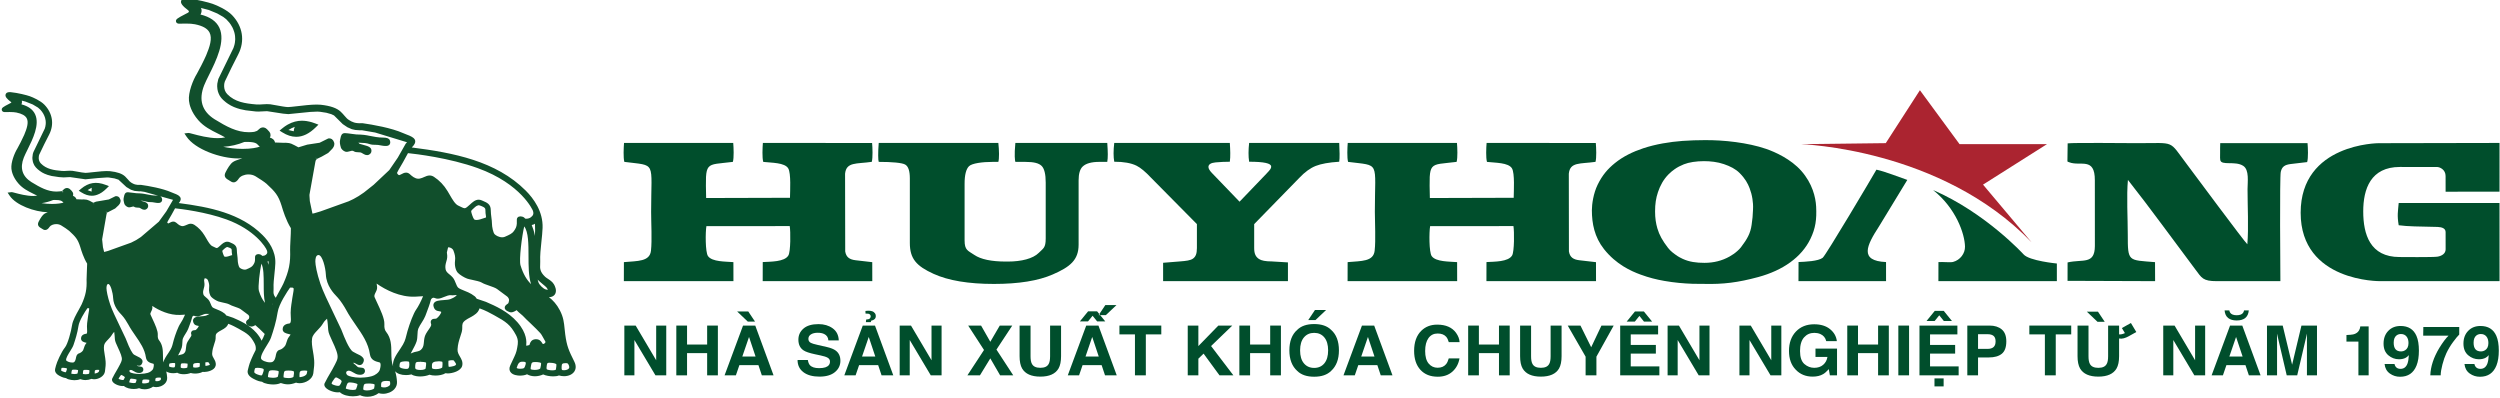 <?xml version="1.0" encoding="UTF-8" standalone="no"?>
<svg width="496px" height="79px" viewBox="0 0 496 79" version="1.1" xmlns="http://www.w3.org/2000/svg" xmlns:xlink="http://www.w3.org/1999/xlink" xmlns:sketch="http://www.bohemiancoding.com/sketch/ns">
    <!-- Generator: Sketch 3.1 (8751) - http://www.bohemiancoding.com/sketch -->
    <title>vi-dark</title>
    <desc>Created with Sketch.</desc>
    <defs></defs>
    <g id="Page-1" stroke="none" stroke-width="1" fill="none" fill-rule="evenodd" sketch:type="MSPage">
        <g id="Imported-Layers" sketch:type="MSLayerGroup">
            <path d="M77.986,72.684 C77.665,71.845 77.656,70.922 77.646,69.953 C77.634,68.56 77.619,67.115 76.627,65.86 C76.366,65.527 76.214,65.148 76.259,64.29 C76.316,63.232 75.466,61.431 74.784,59.977 C74.594,59.576 74.428,59.227 74.318,58.958 C74.202,58.688 74.328,58.397 74.535,57.986 C74.643,57.768 74.747,57.566 74.791,57.348 C74.85,57.055 74.807,56.662 74.719,56.26 C76.531,57.539 79.403,58.986 82.352,58.859 C83.169,58.829 83.503,58.799 83.75,58.779 C83.818,58.776 83.88,58.772 83.941,58.765 C83.534,59.778 82.949,60.882 82.581,61.398 C82.041,62.144 81.286,64.167 80.846,65.686 C80.755,66.011 80.687,66.288 80.621,66.541 C80.403,67.42 80.268,67.947 79.453,69.144 C78.417,70.669 77.851,71.57 77.986,72.684 L77.986,72.684 Z M32.405,71.902 C32.344,71.494 32.339,71.06 32.334,70.612 C32.324,69.556 32.314,68.465 31.551,67.504 C31.375,67.273 31.27,67.009 31.303,66.408 C31.342,65.657 30.827,64.494 30.2,63.16 C30.062,62.865 29.935,62.601 29.85,62.394 C29.785,62.24 29.872,62.046 30.011,61.771 C30.09,61.608 30.171,61.445 30.208,61.269 C30.244,61.101 30.237,60.901 30.208,60.691 C31.576,61.608 33.619,62.566 35.718,62.482 C36.276,62.465 36.538,62.443 36.715,62.429 C36.421,63.121 36.038,63.838 35.787,64.187 C35.353,64.8 34.764,66.438 34.484,67.407 C34.416,67.648 34.365,67.854 34.316,68.046 C34.154,68.686 34.06,69.074 33.467,69.944 C32.927,70.739 32.546,71.324 32.405,71.902 L32.405,71.902 Z M108.48,72.487 C108.542,71.991 108.659,71.968 109.024,71.968 C109.191,71.968 109.393,71.987 109.567,72.002 C109.97,72.045 110.307,72.174 110.36,72.232 C110.409,72.348 110.394,72.795 110.287,73.322 C110.265,73.365 110.061,73.479 109.592,73.479 C109.349,73.479 109.078,73.45 108.832,73.392 C108.383,73.289 108.383,73.289 108.48,72.487 L108.48,72.487 Z M105.375,72.424 C105.47,71.913 105.589,71.826 106.168,71.826 C106.295,71.826 106.433,71.83 106.584,71.838 C106.96,71.857 107.262,71.953 107.352,72.017 C107.38,72.163 107.33,72.604 107.196,73.078 C107.168,73.19 106.767,73.392 106.106,73.392 C105.938,73.392 105.768,73.382 105.615,73.351 C105.343,73.304 105.293,73.247 105.293,73.247 C105.235,73.158 105.331,72.66 105.375,72.424 L105.375,72.424 Z M88.9,49.075 C88.927,49.072 88.958,49.068 88.988,49.068 C89.281,49.068 89.784,49.246 89.968,49.727 C90.231,50.42 90.378,50.998 90.28,51.73 C90.158,52.667 90.393,53.655 90.848,54.13 C91.24,54.537 92.082,55.06 92.689,55.279 C92.912,55.359 93.274,55.437 93.696,55.524 C94.357,55.667 95.26,55.858 95.585,56.069 C95.91,56.28 96.451,56.467 97.026,56.665 C97.624,56.873 98.304,57.11 98.611,57.336 C99.277,57.829 100.274,58.568 100.608,58.818 C100.84,58.99 101.054,59.368 100.993,59.641 L100.961,59.786 C100.886,60.142 100.884,60.146 100.719,60.269 L100.615,60.346 C100.403,60.499 100.113,60.709 100.135,61.073 C100.16,61.452 100.53,61.651 100.671,61.727 C100.944,61.874 101.179,61.97 101.422,61.97 C101.622,61.97 101.773,61.908 101.92,61.848 C101.958,61.83 101.998,61.813 102.042,61.796 C102.218,61.727 102.349,61.629 102.456,61.553 C102.463,61.544 102.476,61.537 102.487,61.529 C102.702,61.773 103.007,62.034 103.302,62.284 C103.563,62.501 103.834,62.731 103.973,62.9 C104.159,63.119 104.636,63.566 105.187,64.083 C105.666,64.534 106.162,65.007 106.369,65.232 C106.534,65.416 106.698,65.581 106.852,65.733 C107.098,65.979 107.308,66.19 107.422,66.389 C107.496,66.523 107.593,66.688 107.696,66.859 C107.89,67.184 108.11,67.56 108.208,67.775 C108.237,67.837 108.222,67.912 108.169,67.996 C108.076,68.139 107.901,68.246 107.766,68.246 C107.72,68.246 107.664,68.237 107.606,68.132 C107.396,67.744 107.064,67.301 106.359,67.301 C106.318,67.301 106.278,67.301 106.235,67.304 C105.431,67.357 105.213,67.942 105.124,68.192 C105.095,68.265 105.075,68.329 105.058,68.388 C105.053,68.406 105.048,68.426 105.041,68.441 C105.029,68.448 105.009,68.453 104.98,68.465 C104.799,68.517 104.565,68.585 104.402,68.595 C104.402,68.57 104.402,68.54 104.405,68.502 C104.459,67.926 104.621,66.175 102.651,63.922 C100.781,61.786 98.271,60.699 96.434,59.9 L96.398,59.886 C95.239,59.503 94.764,59.334 94.58,59.269 C94.566,59.251 94.557,59.236 94.547,59.216 C94.289,58.822 94.218,58.772 93.53,58.332 C93.155,58.094 92.659,57.896 92.182,57.704 C91.676,57.5 91.106,57.269 90.889,57.062 C90.697,56.869 90.565,56.536 90.423,56.184 C90.267,55.789 90.103,55.379 89.815,55.043 C89.622,54.813 89.402,54.633 89.19,54.456 C88.815,54.15 88.494,53.886 88.405,53.438 C88.287,52.821 88.408,52.393 88.548,51.891 C88.589,51.749 88.627,51.604 88.666,51.454 C88.788,50.938 88.714,50.443 88.66,50.08 L88.9,49.075 Z M85.698,72.427 C85.726,71.956 85.94,71.71 87.032,71.681 L87.104,71.677 C87.456,71.677 87.698,71.75 87.767,71.791 C87.814,71.934 87.82,72.385 87.75,72.884 C87.735,72.991 87.253,73.234 86.518,73.234 C86.426,73.234 86.335,73.232 86.25,73.225 C85.724,73.17 85.655,73.163 85.698,72.427 L85.698,72.427 Z M79.258,72.68 C79.273,72.075 79.403,71.927 79.428,71.898 C79.48,71.853 79.664,71.735 80.252,71.695 C80.379,71.688 80.494,71.686 80.601,71.686 C80.986,71.686 81.1,71.745 81.132,71.781 C81.164,71.81 81.23,71.927 81.214,72.335 C81.186,73.193 80.91,73.193 80.59,73.193 C80.521,73.193 80.447,73.19 80.371,73.184 C79.858,73.129 79.249,72.998 79.258,72.68 L79.258,72.68 Z M75.613,76.212 C75.64,75.851 75.734,75.576 76.727,75.576 L76.803,75.576 C77.251,75.584 77.346,75.654 77.344,75.644 C77.4,75.736 77.446,76.111 77.39,76.308 C77.305,76.59 76.742,76.906 76.104,76.866 C75.723,76.838 75.655,76.777 75.65,76.769 C75.632,76.752 75.581,76.656 75.613,76.212 L75.613,76.212 Z M72.492,77.44 C72.024,77.363 72.015,77.363 72.127,76.666 C72.197,76.207 72.304,76.09 73.116,76.09 C73.211,76.09 73.315,76.092 73.421,76.092 C73.882,76.104 74.245,76.207 74.3,76.247 C74.333,76.317 74.341,76.606 74.226,77.068 C74.155,77.203 73.548,77.464 72.807,77.464 C72.688,77.464 72.581,77.456 72.492,77.44 L72.492,77.44 Z M59.441,74.817 C59.415,74.751 59.397,74.58 59.425,74.143 C59.456,73.706 59.553,73.512 60.369,73.512 L60.454,73.512 C60.777,73.519 60.906,73.562 60.953,73.58 C60.96,73.633 60.96,73.779 60.865,74.121 C60.777,74.441 60.323,74.705 59.685,74.806 C59.627,74.813 59.572,74.817 59.532,74.82 L59.487,74.82 C59.469,74.82 59.448,74.817 59.441,74.817 L59.441,74.817 Z M53.174,74.801 L53.172,74.801 C53.133,74.705 53.216,74.27 53.255,74.062 C53.351,73.557 53.482,73.46 54.077,73.46 C54.206,73.46 54.348,73.47 54.497,73.477 C54.888,73.495 55.196,73.592 55.289,73.656 C55.312,73.787 55.281,74.17 55.133,74.715 C55.114,74.775 54.845,74.955 54.173,74.955 C53.959,74.955 53.736,74.935 53.528,74.901 C53.248,74.853 53.18,74.801 53.174,74.801 L53.174,74.801 Z M44.082,61.877 C43.793,61.694 43.418,61.544 43.059,61.398 C42.693,61.253 42.284,61.088 42.14,60.946 C42.016,60.823 41.921,60.587 41.821,60.338 C41.706,60.046 41.574,59.722 41.35,59.454 C41.202,59.276 41.033,59.14 40.867,59.005 C40.567,58.76 40.382,58.595 40.329,58.316 C40.243,57.888 40.325,57.596 40.431,57.225 C40.463,57.117 40.492,57.007 40.519,56.893 C40.616,56.486 40.558,56.106 40.516,55.826 C40.504,55.747 40.488,55.635 40.492,55.592 C40.533,55.372 40.575,55.241 40.596,55.215 C40.782,55.187 41.136,55.291 41.262,55.624 C41.453,56.119 41.558,56.531 41.492,57.055 C41.394,57.783 41.581,58.559 41.944,58.934 C42.25,59.251 42.898,59.653 43.355,59.817 C43.53,59.879 43.791,59.933 44.12,60.004 C44.576,60.1 45.261,60.247 45.486,60.392 C45.737,60.557 46.127,60.691 46.578,60.85 C47.019,61.002 47.511,61.174 47.726,61.329 C48.198,61.68 48.884,62.188 49.167,62.398 L49.213,62.429 C49.35,62.532 49.483,62.774 49.45,62.928 L49.426,63.033 C49.379,63.259 49.379,63.259 49.296,63.325 L49.22,63.379 C49.047,63.502 48.791,63.685 48.812,64.019 C48.835,64.366 49.163,64.543 49.269,64.601 C49.491,64.72 49.679,64.795 49.883,64.795 C50.054,64.795 50.186,64.741 50.3,64.696 L50.388,64.658 C50.498,64.616 50.588,64.558 50.659,64.509 C50.82,64.673 51.015,64.837 51.208,65.001 C51.398,65.164 51.593,65.328 51.692,65.446 C51.824,65.604 52.146,65.905 52.521,66.262 C52.319,66.806 52.107,67.273 51.898,67.598 C51.67,67.081 51.334,66.565 50.886,66.052 C49.483,64.447 47.599,63.632 46.227,63.033 L46.188,63.023 C45.395,62.758 45.032,62.633 44.878,62.579 L44.873,62.571 C44.671,62.261 44.598,62.207 44.082,61.877 L44.082,61.877 Z M38.345,72.871 C38.339,72.864 38.299,72.787 38.317,72.454 C38.33,72.248 38.342,72.037 39.19,72.01 L39.231,72.01 C39.417,72.01 39.562,72.037 39.636,72.06 C39.654,72.17 39.656,72.417 39.613,72.746 C39.54,72.817 39.231,72.933 38.812,72.933 C38.746,72.933 38.686,72.93 38.623,72.925 C38.402,72.901 38.347,72.869 38.347,72.869 L38.345,72.871 L38.345,72.871 Z M35.416,70.345 C35.648,69.915 35.911,69.424 36.047,69 C36.15,68.672 36.166,68.325 36.18,67.994 C36.196,67.655 36.208,67.333 36.315,67.09 C36.421,66.828 36.613,66.526 36.797,66.231 C37.015,65.888 37.218,65.56 37.332,65.259 L37.508,64.79 C37.766,64.102 38.034,63.389 38.127,62.949 C38.164,62.774 38.303,62.64 38.444,62.64 C38.485,62.64 38.529,62.648 38.571,62.67 C38.719,62.743 38.884,62.781 39.061,62.781 C39.398,62.781 39.727,62.643 40.048,62.513 C40.343,62.39 40.649,62.265 40.926,62.265 C40.964,62.265 41.002,62.265 41.043,62.271 C41.136,62.284 41.224,62.286 41.314,62.284 C41.401,62.284 41.487,62.275 41.565,62.265 C41.426,62.368 41.197,62.497 40.864,62.624 C40.642,62.704 40.253,62.731 39.911,62.758 C39.268,62.805 38.711,62.842 38.437,63.203 C38.314,63.359 38.271,63.562 38.31,63.773 C38.455,64.509 38.956,64.584 39.229,64.626 C39.324,64.638 39.39,64.651 39.442,64.673 C39.386,64.884 39.046,65.332 38.816,65.481 C38.783,65.505 38.686,65.507 38.612,65.507 C38.446,65.515 38.166,65.527 37.998,65.779 C37.823,66.044 37.937,66.346 37.974,66.444 C38.022,66.58 37.831,66.856 37.625,67.154 C37.493,67.338 37.349,67.552 37.214,67.794 C36.974,68.22 36.935,68.648 36.901,69.023 C36.867,69.395 36.84,69.69 36.647,69.95 C36.421,70.252 36.203,70.294 35.874,70.363 C35.706,70.397 35.518,70.437 35.323,70.509 C35.353,70.455 35.383,70.401 35.416,70.345 L35.416,70.345 Z M30.824,75.272 C30.837,75.073 30.849,74.906 31.536,74.906 L31.585,74.906 C31.766,74.908 31.861,74.923 31.907,74.94 C31.929,75.035 31.939,75.211 31.915,75.299 C31.871,75.446 31.51,75.659 31.08,75.633 C30.93,75.621 30.858,75.606 30.827,75.594 C30.82,75.556 30.81,75.468 30.824,75.272 L30.824,75.272 Z M18.795,73.732 C18.81,73.485 18.817,73.369 19.385,73.369 L19.444,73.374 C19.566,73.374 19.648,73.385 19.695,73.392 C19.691,73.45 19.677,73.539 19.638,73.676 C19.584,73.867 19.27,74.035 18.853,74.101 C18.832,74.106 18.81,74.108 18.788,74.113 C18.781,74.044 18.781,73.929 18.795,73.732 L18.795,73.732 Z M16.477,73.725 C16.513,73.426 16.521,73.376 17.029,73.376 C17.096,73.376 17.164,73.382 17.241,73.382 C17.464,73.39 17.658,73.43 17.747,73.465 C17.758,73.576 17.747,73.817 17.681,74.131 C17.62,74.177 17.408,74.253 17.03,74.253 C16.901,74.253 16.762,74.243 16.635,74.225 C16.533,74.207 16.474,74.191 16.44,74.182 C16.433,74.074 16.462,73.843 16.477,73.725 L16.477,73.725 Z M17.436,61.145 C17.485,61.143 17.523,61.143 17.559,61.143 C17.615,61.143 17.63,61.143 17.693,61.185 C17.72,61.352 17.635,61.781 17.59,62.021 C17.551,62.218 17.515,62.406 17.497,62.574 C17.485,62.704 17.46,62.86 17.43,63.041 C17.333,63.659 17.198,64.504 17.279,65.398 C17.29,65.531 17.338,66.19 17.145,66.209 C16.213,66.308 16.077,66.856 16.077,67.169 C16.077,67.769 16.719,67.912 17.065,67.989 C17.101,67.996 17.143,68.009 17.184,68.016 C17.134,68.093 17.065,68.173 17.034,68.212 C16.833,68.461 16.733,68.781 16.643,69.069 C16.591,69.233 16.543,69.395 16.486,69.494 C16.353,69.733 15.984,70.008 15.867,70.041 C15.416,70.141 15.177,70.409 15.087,70.915 L15.082,70.949 C15.028,71.24 14.943,71.735 14.624,71.888 C14.58,71.906 14.476,71.929 14.323,71.929 C13.749,71.929 13.166,71.642 13.122,71.467 C13.029,71.106 13.563,70.24 13.92,69.67 C14.197,69.222 14.46,68.801 14.581,68.446 C14.952,67.357 15.361,66.062 15.567,64.685 C15.713,63.64 16.796,61.923 17.341,61.145 L17.436,61.145 L17.436,61.145 Z M10.562,39.676 C10.692,39.672 10.815,39.672 10.925,39.672 C12.096,39.672 12.303,39.894 12.483,40.093 C12.515,40.127 12.551,40.166 12.593,40.203 C12.144,40.333 11.389,40.463 10.317,40.463 C9.567,40.463 8.876,40.407 8.245,40.307 C9.05,40.192 9.826,39.981 10.562,39.676 L10.562,39.676 Z M52.705,50.577 C52.531,50.712 52.275,50.761 52.107,50.761 C52.051,50.761 52.012,50.758 52.005,50.752 C51.866,50.581 51.702,50.458 51.341,50.424 C51.299,50.42 51.261,50.42 51.227,50.42 C51.032,50.42 50.874,50.482 50.759,50.601 C50.575,50.792 50.587,51.029 50.595,51.235 C50.6,51.339 50.605,51.458 50.595,51.597 C50.559,52.056 50.433,52.281 50.174,52.649 C49.959,52.952 49.603,53.135 48.894,53.438 C48.794,53.481 48.679,53.498 48.554,53.498 C48.129,53.498 47.669,53.246 47.515,53.07 C47.348,52.878 47.16,52.075 47.16,51.563 C47.16,51.309 47.121,51.018 47.084,50.708 C47.04,50.359 46.991,49.964 46.989,49.601 C46.987,48.67 46.348,48.394 45.785,48.154 L45.583,48.062 C45.422,47.993 45.253,47.954 45.088,47.954 C44.533,47.954 44.12,48.337 43.716,48.707 C43.584,48.832 43.446,48.957 43.311,49.06 C43.18,49.164 43.078,49.213 43.006,49.213 C42.913,49.213 42.767,49.146 42.584,49.054 C42.461,48.992 42.32,48.923 42.162,48.855 C41.716,48.67 41.327,47.995 40.919,47.285 C40.814,47.106 40.711,46.924 40.599,46.743 C40.061,45.852 39.394,45.151 38.562,44.606 C38.335,44.458 38.103,44.385 37.859,44.385 C37.544,44.385 37.273,44.508 37.008,44.626 C36.813,44.714 36.61,44.803 36.38,44.85 C35.85,44.948 35.392,44.557 35.043,44.247 L34.994,44.207 C34.82,44.05 34.609,43.963 34.385,43.963 C34.093,43.963 33.841,44.104 33.639,44.214 C33.546,44.263 33.451,44.316 33.382,44.336 C33.331,44.336 33.217,44.229 33.175,44.125 C33.249,43.945 33.508,43.505 33.72,43.144 C33.823,42.972 33.927,42.791 34.032,42.612 C34.308,42.135 34.577,41.631 34.733,41.328 C35.973,41.464 40.838,42.049 44.917,43.531 C50.503,45.558 52.722,48.988 52.973,49.727 C53.114,50.16 53.007,50.341 52.705,50.577 L52.705,50.577 Z M54.094,60.392 C54.064,60.338 54.038,60.288 54.02,60.242 C54.051,60.269 54.087,60.299 54.12,60.326 C54.11,60.351 54.103,60.369 54.094,60.392 L54.094,60.392 Z M57.748,57.057 C57.812,57.057 57.866,57.055 57.917,57.055 C58.039,57.055 58.069,57.055 58.239,57.175 C58.318,57.366 58.184,58.053 58.116,58.423 C58.065,58.684 58.016,58.934 57.993,59.149 C57.973,59.331 57.939,59.541 57.901,59.786 C57.771,60.61 57.59,61.74 57.696,62.923 C57.801,64.145 57.485,64.176 57.378,64.182 C56.247,64.302 56.079,64.947 56.079,65.324 C56.083,65.998 56.808,66.163 57.288,66.273 C57.401,66.297 57.56,66.335 57.65,66.366 C57.61,66.484 57.405,66.737 57.335,66.826 C57.082,67.135 56.959,67.533 56.837,67.921 C56.764,68.153 56.695,68.376 56.61,68.529 C56.402,68.899 55.859,69.295 55.673,69.337 C55.133,69.457 54.857,69.77 54.745,70.39 L54.738,70.432 C54.665,70.857 54.539,71.57 54.036,71.81 C53.987,71.834 53.848,71.888 53.565,71.888 C52.799,71.888 51.889,71.504 51.797,71.141 C51.656,70.593 52.368,69.44 52.89,68.602 C53.258,68.009 53.604,67.445 53.765,66.985 C54.26,65.539 54.802,63.812 55.084,61.958 C55.311,60.331 57.049,57.765 57.543,57.065 C57.62,57.062 57.686,57.057 57.748,57.057 L57.748,57.057 Z M48.469,28.168 C48.657,28.16 48.83,28.155 48.991,28.155 C50.634,28.155 50.936,28.481 51.204,28.773 C51.295,28.875 51.402,28.99 51.549,29.093 C50.978,29.294 49.859,29.538 48.174,29.538 C46.707,29.538 45.41,29.37 44.289,29.126 C45.753,29.032 47.158,28.711 48.469,28.168 L48.469,28.168 Z M105.314,43.114 C105.05,43.32 104.677,43.394 104.417,43.394 C104.282,43.394 104.206,43.374 104.192,43.372 C104.18,43.362 104.18,43.362 104.148,43.325 C103.986,43.122 103.797,42.984 103.367,42.941 C103.315,42.937 103.269,42.934 103.229,42.934 C103.011,42.934 102.834,43.002 102.71,43.133 C102.512,43.34 102.524,43.606 102.537,43.868 C102.542,44.014 102.547,44.174 102.537,44.374 C102.489,45.007 102.322,45.331 101.94,45.868 C101.629,46.305 101.136,46.565 100.151,46.985 C99.995,47.046 99.822,47.081 99.633,47.081 C99.004,47.081 98.348,46.713 98.114,46.445 C97.843,46.139 97.601,44.999 97.601,44.316 C97.601,43.987 97.551,43.592 97.496,43.181 C97.438,42.711 97.37,42.177 97.368,41.682 C97.365,40.521 96.627,40.203 95.844,39.87 C95.752,39.833 95.661,39.79 95.567,39.751 C95.371,39.662 95.169,39.617 94.969,39.617 C94.281,39.617 93.745,40.114 93.226,40.594 C93.045,40.759 92.857,40.933 92.669,41.076 C92.396,41.291 92.251,41.313 92.165,41.313 C92.004,41.313 91.802,41.214 91.526,41.081 C91.361,40.996 91.178,40.904 90.968,40.815 C90.32,40.548 89.787,39.621 89.222,38.642 C89.083,38.4 88.942,38.158 88.793,37.913 C88.08,36.734 87.199,35.807 86.1,35.087 C85.818,34.904 85.536,34.815 85.236,34.815 C84.845,34.815 84.496,34.973 84.156,35.121 C83.883,35.244 83.6,35.372 83.273,35.434 C83.183,35.45 83.09,35.458 83,35.458 C82.316,35.458 81.75,34.954 81.34,34.582 L81.278,34.528 C81.068,34.344 80.828,34.248 80.562,34.248 C80.211,34.248 79.905,34.416 79.633,34.562 C79.495,34.641 79.365,34.709 79.26,34.743 C79.077,34.797 78.825,34.517 78.769,34.302 C78.841,34.084 79.219,33.445 79.526,32.925 C79.664,32.687 79.809,32.44 79.953,32.193 C80.348,31.503 80.741,30.767 80.945,30.382 C82.43,30.534 89.151,31.319 94.792,33.36 C103.467,36.509 105.711,41.75 105.726,41.801 C105.947,42.459 105.761,42.761 105.314,43.114 L105.314,43.114 Z M106.825,56.008 C106.763,55.826 106.712,55.652 106.667,55.475 C106.756,55.57 106.848,55.662 106.948,55.751 C107.109,55.904 107.323,56.079 107.552,56.268 C107.905,56.556 108.383,56.945 108.517,57.153 C108.625,57.314 108.674,57.428 108.7,57.495 C108.582,57.493 108.413,57.471 108.234,57.413 C107.786,57.269 107.005,56.551 106.825,56.008 L106.825,56.008 Z M104.007,44.92 C104.85,46.028 104.853,48.44 104.857,50.777 C104.86,52.774 104.862,54.832 105.362,56.376 C104.545,55.563 103.824,54.453 103.271,52.644 C102.942,51.558 103.563,46.724 104.007,44.92 L104.007,44.92 Z M62.792,31.381 L62.696,31.277 L62.618,31.167 L62.792,31.381 L62.792,31.381 Z M96.434,43.118 C96.434,43.118 96.378,43.19 96.088,43.256 C96.043,43.267 95.956,43.294 95.847,43.335 C95.544,43.44 94.983,43.643 94.518,43.643 C94.298,43.643 94.142,43.598 94.062,43.508 C93.862,43.29 93.474,42.187 93.474,41.856 C93.595,41.677 93.772,41.517 93.991,41.317 C94.074,41.246 94.159,41.168 94.245,41.088 C94.525,40.824 94.864,40.725 94.976,40.713 C95.222,40.743 96.017,41.068 96.152,41.242 C96.306,41.44 96.307,41.524 96.312,41.827 C96.315,42.068 96.319,42.394 96.412,42.875 C96.447,43.06 96.437,43.109 96.434,43.118 L96.434,43.118 Z M106.085,46.6 C105.963,45.883 105.7,45.155 105.489,44.646 C105.748,44.606 105.957,44.51 106.122,44.39 C106.13,44.449 106.138,44.517 106.143,44.581 C106.179,45.159 106.175,46.112 106.124,46.825 C106.113,46.752 106.101,46.675 106.085,46.6 L106.085,46.6 Z M18.569,40.414 L18.538,40.307 L18.542,40.295 L18.699,40.64 L18.569,40.414 L18.569,40.414 Z M45.899,50.661 C45.863,50.669 45.793,50.69 45.696,50.723 C45.479,50.799 45.074,50.944 44.752,50.944 C44.629,50.944 44.537,50.923 44.502,50.884 C44.371,50.734 44.124,50.029 44.101,49.767 C44.181,49.654 44.298,49.55 44.444,49.421 C44.502,49.363 44.568,49.31 44.632,49.249 C44.803,49.088 45.015,49.015 45.093,49.002 C45.27,49.034 45.778,49.24 45.878,49.348 C45.965,49.463 45.965,49.492 45.97,49.711 C45.973,49.896 45.975,50.148 46.048,50.517 C46.057,50.56 46.061,50.589 46.065,50.607 C46.034,50.622 45.982,50.642 45.899,50.661 L45.899,50.661 Z M51.858,52.309 C52.315,53.178 52.317,54.793 52.322,56.363 C52.322,57.661 52.324,58.994 52.575,60.085 C52.112,59.53 51.697,58.791 51.37,57.714 C51.143,56.973 51.537,53.793 51.858,52.309 L51.858,52.309 Z M53.066,51.894 C53.143,51.872 53.214,51.844 53.278,51.813 C53.29,52.018 53.294,52.269 53.294,52.535 C53.221,52.301 53.141,52.083 53.066,51.894 L53.066,51.894 Z M81.811,69.513 C82.123,68.943 82.471,68.296 82.651,67.74 C82.784,67.316 82.805,66.859 82.825,66.419 C82.847,65.952 82.864,65.507 83.015,65.151 C83.169,64.79 83.427,64.377 83.678,63.981 C83.964,63.521 84.235,63.087 84.381,62.693 C84.453,62.497 84.532,62.291 84.612,62.083 C84.963,61.152 85.322,60.195 85.445,59.611 C85.511,59.297 85.755,59.065 86.026,59.065 C86.104,59.065 86.184,59.086 86.265,59.127 C86.445,59.212 86.64,59.258 86.855,59.258 C87.276,59.258 87.689,59.089 88.123,58.909 C88.597,58.716 89.083,58.512 89.543,58.573 C89.615,58.585 89.684,58.588 89.755,58.593 C89.966,58.595 90.167,58.573 90.339,58.55 C90.444,58.534 90.541,58.523 90.616,58.519 C90.569,58.67 90.217,59.019 89.335,59.351 C89.019,59.464 88.505,59.503 88.008,59.537 C87.182,59.6 86.466,59.649 86.138,60.077 C86.002,60.257 85.95,60.481 86.002,60.718 C86.172,61.602 86.755,61.69 87.104,61.744 C87.303,61.773 87.428,61.796 87.535,61.874 C87.594,62.102 87.016,62.915 86.608,63.18 C86.529,63.232 86.392,63.237 86.259,63.244 C86.05,63.252 85.737,63.264 85.558,63.538 C85.364,63.826 85.492,64.164 85.537,64.29 C85.629,64.534 85.414,64.864 85.052,65.385 C84.877,65.635 84.683,65.917 84.504,66.236 C84.2,66.783 84.148,67.341 84.105,67.832 C84.058,68.338 84.022,68.774 83.734,69.157 C83.398,69.609 83.059,69.678 82.595,69.77 C82.32,69.827 82.003,69.891 81.681,70.054 C81.601,70.092 81.534,70.122 81.475,70.148 C81.566,69.963 81.687,69.744 81.811,69.513 L81.811,69.513 Z M43.097,2.671 L44.298,3.36 L44.888,3.819 L45.505,4.495 L45.768,4.859 L46.096,5.409 L46.27,5.783 L46.474,6.357 L46.57,6.745 L46.631,7.132 L46.663,7.717 L46.658,7.917 L46.597,8.51 L46.51,8.912 L46.32,9.515 L43.353,15.597 L43.302,15.725 L43.113,16.596 L43.088,17.1 L43.135,17.679 L43.23,18.134 C43.313,18.398 43.41,18.644 43.557,18.924 L43.752,19.232 L43.988,19.532 L44.293,19.847 L44.841,20.317 L45.222,20.589 L45.812,20.945 L46.417,21.236 L47.044,21.469 L47.676,21.658 L48.752,21.884 L50.739,22.117 L51.261,22.136 L52.98,22.057 L56.181,22.549 L57.208,22.642 L61.562,22.205 L62.86,22.148 L63.037,22.148 L63.51,22.179 L64.763,22.374 L65.725,22.649 L66.268,22.905 L68.002,24.625 L68.93,25.249 L69.808,25.633 L70.483,25.784 L71.439,25.852 L71.816,25.844 L74.435,26.294 L80.753,28.224 L80.49,28.509 L78.921,31.277 L77.231,33.747 L74.13,36.666 L72.208,38.19 L71.144,38.908 L70.12,39.491 L69.179,39.934 L63.595,41.939 L62.355,42.309 L61.991,42.383 L61.469,39.908 L61.398,38.828 L61.401,38.613 L62.569,32.107 L62.646,31.813 L62.848,31.567 L62.52,31.254 L62.869,31.533 L62.874,31.537 L62.869,31.533 L62.876,31.537 L62.902,31.516 L62.902,31.519 L63.83,31.071 L65.117,30.343 L65.953,29.489 L66.19,29.137 L66.307,28.816 L66.337,28.509 L66.299,28.313 L66.258,28.188 L66.088,27.846 L65.824,27.589 L65.522,27.471 L65.266,27.456 L65.112,27.477 L63.415,28.32 L60.96,28.695 L59.207,29.229 L58.444,28.822 L57.797,28.512 L57.356,28.386 L56.704,28.324 L56.179,28.331 L54.565,28.271 L54.471,27.988 L54.331,27.771 L54.178,27.616 L53.894,27.432 L53.54,27.29 L53.672,26.985 L53.648,26.548 L53.542,26.302 L53.417,26.111 L52.969,25.629 L52.678,25.41 L52.495,25.333 L52.219,25.276 L52.019,25.291 L51.785,25.356 L51.6,25.453 L50.997,25.969 L50.43,26.161 C50.069,26.211 49.71,26.233 49.357,26.233 C46.968,26.233 44.954,25.12 42.572,23.661 C40.062,22.075 39.368,19.809 40.504,16.923 C40.729,16.354 41.077,15.654 41.481,14.841 C42.875,12.032 44.783,8.185 43.518,5.494 C42.913,4.216 41.655,3.337 39.775,2.884 C39.813,2.822 39.848,2.754 39.88,2.679 C40.065,2.253 40.014,1.879 39.877,1.576 L41.426,1.982 L43.097,2.671 L43.097,2.671 Z M4.728,31.251 C4.894,30.834 5.149,30.315 5.447,29.715 C6.495,27.604 7.928,24.717 6.963,22.67 C6.515,21.714 5.603,21.057 4.252,20.701 C4.254,20.688 4.259,20.681 4.264,20.669 C4.378,20.406 4.384,20.172 4.334,19.965 L5.037,20.148 L6.493,20.723 L7.529,21.34 L8.024,21.783 L8.341,22.174 L8.598,22.573 L8.797,22.98 L8.943,23.388 L9.058,23.94 L9.081,24.365 L9.067,24.648 L9.004,25.08 L8.887,25.509 L6.629,30.174 L6.511,30.541 L6.426,31.242 L6.432,31.565 L6.535,32.142 C6.6,32.352 6.678,32.544 6.787,32.75 L6.861,32.878 L7.124,33.227 L7.487,33.586 L7.917,33.927 L8.36,34.219 L8.814,34.452 L9.44,34.697 L10.245,34.915 L11.715,35.136 L12.611,35.198 L13.898,35.136 L16.942,35.573 L19.382,35.332 L21.224,35.206 L21.594,35.218 L22.711,35.394 L23.506,35.646 L25.09,37.117 L25.983,37.644 L26.7,37.875 L27.611,37.96 L27.887,37.952 L28.671,38.067 L31.371,38.824 C31.269,38.809 31.151,38.802 31.023,38.802 C30.294,38.802 29.623,38.664 28.914,38.522 L28.657,38.469 C28.131,38.366 27.248,38.335 27.048,38.335 C26.98,38.331 26.653,38.288 26.417,38.258 C25.893,38.185 25.534,38.139 25.357,38.139 C24.77,38.139 24.663,38.688 24.616,38.921 C24.601,38.993 24.586,39.071 24.563,39.153 C24.437,39.584 24.559,40.035 24.627,40.276 C24.636,40.307 24.645,40.333 24.645,40.345 C24.708,40.682 25.085,41.001 25.398,41.102 C25.632,41.179 25.919,41.11 26.14,41.042 C26.214,41.019 26.292,40.993 26.371,40.981 C26.471,40.96 26.55,40.977 26.611,41.023 C26.807,41.171 27.074,41.192 27.46,41.204 C27.526,41.207 27.584,41.207 27.63,41.212 C27.663,41.214 27.802,41.264 28.052,41.43 C28.229,41.548 28.443,41.616 28.636,41.616 C28.762,41.616 28.878,41.59 28.977,41.536 C29.323,41.359 29.479,40.996 29.368,40.625 C29.246,40.227 28.824,40.093 28.55,40.005 C28.422,39.962 28.136,39.88 27.891,39.816 L27.94,39.816 C28.08,39.819 28.236,39.824 28.325,39.836 C28.58,39.873 28.77,39.916 28.951,39.977 C29.243,40.076 29.54,40.1 29.916,40.1 L29.918,40.1 C30.147,40.1 30.347,40.119 30.559,40.168 C30.835,40.231 31.283,40.295 31.588,40.257 C31.869,40.219 32.015,40.073 32.085,39.955 C32.249,39.683 32.139,39.386 32.098,39.269 C32.042,39.123 31.934,39.013 31.778,38.935 L34.329,39.648 L33.008,41.919 L31.513,43.98 L27.955,47.023 L27.021,47.627 L26.015,48.141 L21.421,49.789 L20.661,49.991 L20.426,49.05 L20.261,47.488 L21.102,42.677 L21.175,42.329 L21.236,42.253 L20.902,41.95 L21.26,42.226 L21.295,42.183 L20.965,41.873 L21.324,42.151 L22.855,41.359 L23.573,40.679 L23.806,40.345 L23.904,40.073 L23.933,39.816 L23.902,39.652 L23.695,39.209 L23.494,39.032 L23.238,38.931 L23.013,38.916 L22.887,38.935 L21.594,39.572 L20.592,39.744 L19.044,40.008 L18.513,40.227 L18.515,40.231 L17.723,39.803 L17.232,39.626 L16.658,39.563 L16.203,39.572 L15.165,39.533 L15.108,39.388 L14.989,39.2 L14.732,38.975 L14.46,38.846 L14.522,38.706 L14.502,38.327 L14.412,38.129 L14.208,37.851 L13.827,37.481 L13.57,37.349 L13.324,37.297 L13.159,37.313 L12.971,37.361 L12.805,37.447 L12.381,37.807 L12.654,38.171 L12.335,37.844 L12.301,37.867 L12.524,38.265 L12.271,37.887 L12.478,38.288 L12.232,37.904 L11.979,37.96 C11.719,37.993 11.454,38.008 11.198,38.008 C9.455,38.008 7.97,37.187 6.22,36.117 C4.408,34.973 3.906,33.335 4.728,31.251 L4.728,31.251 Z M12.841,73.828 C12.261,73.671 12.117,73.519 12.125,73.46 C12.151,73.109 12.22,73.006 12.22,73.006 C12.227,73.002 12.293,72.968 12.481,72.968 C12.558,72.968 12.634,72.975 12.706,72.982 C13.205,73.028 13.284,73.121 13.284,73.121 C13.284,73.121 13.307,73.184 13.249,73.365 C13.21,73.488 13.11,73.813 13.037,73.863 C13.005,73.863 12.944,73.86 12.841,73.828 L12.841,73.828 Z M14.319,74.17 C14.23,74.154 14.175,74.139 14.144,74.131 C14.144,74.018 14.188,73.799 14.208,73.685 C14.268,73.376 14.302,73.336 14.704,73.336 C14.797,73.336 14.9,73.338 15.011,73.347 C15.221,73.354 15.401,73.399 15.494,73.438 C15.494,73.554 15.464,73.794 15.382,74.097 C15.329,74.139 15.131,74.212 14.777,74.212 C14.625,74.212 14.465,74.196 14.319,74.17 L14.319,74.17 Z M25.673,73.539 C25.695,73.45 25.815,73.411 25.912,73.397 C25.924,73.392 25.937,73.392 25.949,73.392 C26.121,73.392 26.385,73.549 26.596,73.671 C26.722,73.745 26.839,73.817 26.956,73.867 C27.151,73.956 27.377,74 27.593,74 C28.164,74 28.404,73.679 28.438,73.408 C28.461,73.225 28.422,73.067 28.321,72.94 C28.161,72.746 27.94,72.727 27.744,72.712 C27.67,72.704 27.579,72.694 27.468,72.677 C27.33,72.658 27.297,72.623 27.173,72.496 C27.161,72.481 27.146,72.469 27.134,72.454 C27.285,72.53 27.42,72.569 27.553,72.569 C27.765,72.569 28.052,72.477 28.214,72.041 C28.408,71.524 28.136,71.283 27.921,71.092 C27.773,70.961 27.632,70.895 27.44,70.804 C27.263,70.719 27.023,70.607 26.622,70.38 C26.256,70.169 25.734,69.198 25.076,67.498 C25.01,67.331 24.961,67.209 24.938,67.154 C24.559,66.35 24.189,65.573 23.837,64.844 C22.977,63.053 22.234,61.506 21.867,60.435 C21.335,58.88 21.13,57.628 21.126,57.2 C21.124,56.906 21.163,56.4 21.434,56.349 C21.447,56.349 21.46,56.345 21.475,56.345 C21.925,56.345 22.394,58.06 22.441,59.101 C22.521,60.802 23.608,61.938 24.132,62.482 L24.219,62.579 C24.627,63.007 25.198,63.901 25.453,64.382 C25.868,65.164 26.373,65.888 26.858,66.592 C27.814,67.971 28.713,69.273 28.944,70.885 C29.074,71.838 29.885,72.034 30.42,72.163 C30.461,72.17 30.466,72.182 30.476,72.201 C30.542,72.316 30.544,72.658 30.394,73.132 C30.284,73.477 29.721,73.875 29.326,73.974 C28.862,74.089 28.583,74.157 27.687,74.19 C26.812,74.217 25.998,73.985 25.832,73.871 C25.706,73.779 25.652,73.63 25.673,73.539 L25.673,73.539 Z M24.479,75.392 C24.47,75.394 24.27,75.419 23.992,75.341 C23.634,75.241 23.543,75.166 23.53,75.166 L23.529,75.166 C23.529,75.154 23.54,75.073 23.652,74.901 C23.747,74.756 23.964,74.417 24.052,74.388 L24.053,74.388 C24.063,74.388 24.114,74.388 24.232,74.449 C24.37,74.519 24.821,74.756 24.766,74.894 C24.596,75.307 24.491,75.384 24.479,75.392 L24.479,75.392 Z M26.522,76.003 C26.297,76.003 26.033,75.967 25.8,75.9 C25.715,75.873 25.662,75.855 25.627,75.84 C25.647,75.733 25.711,75.532 25.747,75.429 C25.849,75.127 25.929,75.127 26.105,75.127 C26.251,75.127 26.442,75.154 26.629,75.184 C26.836,75.216 27.017,75.279 27.109,75.326 C27.092,75.452 27.025,75.687 26.914,75.94 C26.877,75.962 26.758,76.003 26.522,76.003 L26.522,76.003 Z M28.404,76.062 C28.287,76.038 28.229,76.023 28.2,76.008 C28.194,75.969 28.192,75.863 28.231,75.618 C28.273,75.358 28.284,75.284 28.845,75.284 C28.916,75.284 28.993,75.289 29.074,75.291 C29.326,75.296 29.533,75.338 29.628,75.375 C29.638,75.456 29.623,75.621 29.567,75.844 C29.477,75.927 29.091,76.072 28.622,76.072 C28.541,76.072 28.465,76.069 28.404,76.062 L28.404,76.062 Z M33.531,72.643 C33.544,72.243 33.615,72.148 33.623,72.14 C33.63,72.133 33.73,72.049 34.163,72.024 C34.254,72.017 34.342,72.015 34.419,72.015 C34.66,72.015 34.725,72.052 34.721,72.045 C34.729,72.052 34.764,72.12 34.753,72.378 C34.733,72.901 34.619,72.901 34.41,72.901 C34.361,72.901 34.31,72.901 34.254,72.894 C33.826,72.849 33.529,72.746 33.531,72.643 L33.531,72.643 Z M37.221,72.159 C37.235,72.331 37.207,72.684 37.163,72.914 C37.157,72.918 37.152,72.925 37.142,72.933 C37.071,72.982 36.862,73.059 36.503,73.059 C36.398,73.059 36.296,73.051 36.191,73.041 C35.955,73.008 35.896,72.954 35.881,72.94 C35.867,72.918 35.814,72.822 35.859,72.469 C35.908,72.086 35.908,72.086 36.539,72.086 L36.55,71.634 L36.55,72.086 C36.815,72.086 37.084,72.12 37.221,72.159 L37.221,72.159 Z M40.742,71.898 C40.785,71.892 40.849,71.877 40.948,71.864 C41.128,71.838 41.301,71.857 41.35,71.873 C41.377,71.913 41.409,71.96 41.445,72.01 C41.499,72.084 41.604,72.228 41.639,72.31 C41.604,72.417 41.519,72.477 41.009,72.569 C40.905,72.589 40.814,72.596 40.763,72.591 C40.753,72.546 40.742,72.454 40.742,72.271 L40.742,71.898 L40.742,71.898 Z M51.529,74.437 C51.022,74.3 50.42,74.069 50.444,73.779 C50.498,73.165 50.632,73.051 50.637,73.051 C50.651,73.036 50.756,72.973 51.081,72.973 C51.193,72.973 51.299,72.979 51.402,72.987 C52.077,73.051 52.256,73.179 52.302,73.247 C52.349,73.32 52.337,73.485 52.268,73.704 C52.033,74.452 51.959,74.489 51.835,74.489 C51.758,74.489 51.656,74.472 51.529,74.437 L51.529,74.437 Z M57.985,74.906 C57.956,74.913 57.923,74.923 57.893,74.931 C57.873,74.935 57.855,74.943 57.836,74.947 C57.812,74.951 57.785,74.955 57.763,74.958 C57.73,74.967 57.696,74.975 57.657,74.981 C57.632,74.981 57.606,74.984 57.578,74.989 C57.538,74.992 57.499,74.997 57.453,75.002 C57.376,75.005 57.298,75.01 57.21,75.01 C57.025,75.01 56.832,74.992 56.653,74.97 C56.337,74.921 56.276,74.871 56.274,74.867 C56.225,74.778 56.281,74.334 56.308,74.123 C56.369,73.625 56.454,73.519 57.205,73.519 C57.295,73.519 57.392,73.523 57.492,73.523 C57.9,73.533 58.223,73.63 58.312,73.696 C58.354,73.828 58.334,74.26 58.228,74.759 C58.223,74.786 58.148,74.848 57.99,74.901 C57.99,74.906 57.985,74.906 57.985,74.906 L57.985,74.906 Z M68.686,73.86 C68.725,73.696 68.877,73.592 69.137,73.547 C69.159,73.542 69.184,73.542 69.209,73.542 C69.486,73.542 69.864,73.765 70.164,73.94 C70.327,74.035 70.481,74.123 70.629,74.191 C70.871,74.3 71.153,74.356 71.425,74.356 C72.085,74.356 72.365,74.018 72.407,73.696 C72.43,73.493 72.387,73.32 72.28,73.19 C72.108,72.975 71.868,72.954 71.609,72.933 C71.507,72.925 71.38,72.914 71.227,72.891 C70.993,72.852 70.92,72.776 70.744,72.6 C70.629,72.481 70.483,72.331 70.266,72.182 C70.149,72.102 70.12,72.052 70.115,72.052 C70.117,72.045 70.126,72.015 70.169,71.946 C70.305,71.982 70.543,72.113 70.681,72.19 L70.827,72.271 C71.028,72.378 71.2,72.427 71.366,72.427 C71.605,72.427 71.926,72.324 72.112,71.823 C72.334,71.229 72.041,70.969 71.757,70.716 C71.575,70.554 71.405,70.476 71.151,70.356 C70.91,70.24 70.581,70.087 70.037,69.777 C69.247,69.326 68.225,66.695 67.89,65.829 C67.804,65.604 67.739,65.438 67.706,65.37 C67.201,64.29 66.704,63.257 66.234,62.275 C65.07,59.854 64.068,57.765 63.568,56.305 C62.841,54.176 62.569,52.51 62.566,51.91 C62.559,51.361 62.649,50.69 63.104,50.605 C63.132,50.601 63.159,50.596 63.186,50.596 C63.971,50.596 64.588,53.128 64.648,54.453 C64.751,56.68 66.186,58.186 66.877,58.906 L66.997,59.033 C67.555,59.626 68.333,60.843 68.68,61.494 C69.235,62.536 69.91,63.513 70.561,64.455 C71.857,66.327 73.08,68.093 73.392,70.298 C73.559,71.477 74.544,71.716 75.264,71.892 C75.35,71.911 75.4,71.948 75.44,72.015 C75.571,72.248 75.53,72.787 75.34,73.392 C75.175,73.917 74.372,74.489 73.794,74.629 C73.158,74.791 72.775,74.885 71.558,74.923 L71.358,74.923 C70.191,74.923 69.193,74.629 68.959,74.464 C68.757,74.319 68.642,74.06 68.686,73.86 L68.686,73.86 Z M67.299,76.523 C67.226,76.563 66.943,76.582 66.533,76.468 C65.897,76.296 65.813,76.145 65.802,76.119 C65.797,76.106 65.763,75.988 65.99,75.64 C66.307,75.146 66.509,74.878 66.659,74.878 C66.709,74.878 66.805,74.894 66.968,74.977 C67.896,75.441 67.797,75.683 67.762,75.775 C67.523,76.371 67.348,76.498 67.299,76.523 L67.299,76.523 Z M68.964,77.221 C68.698,77.146 68.624,77.092 68.615,77.092 L68.614,77.092 C68.591,76.988 68.726,76.586 68.792,76.391 C68.944,75.924 69.11,75.873 69.425,75.873 C69.629,75.873 69.891,75.912 70.147,75.949 C70.539,76.016 70.841,76.142 70.932,76.214 C70.939,76.364 70.836,76.768 70.642,77.214 C70.629,77.245 70.468,77.367 69.977,77.367 C69.661,77.367 69.294,77.313 68.964,77.221 L68.964,77.221 Z M84.522,71.921 C84.568,72.133 84.522,72.738 84.442,73.109 C84.417,73.232 84.044,73.404 83.412,73.404 C83.266,73.404 83.12,73.392 82.976,73.376 C82.703,73.343 82.527,73.278 82.455,73.186 C82.364,73.067 82.344,72.817 82.391,72.434 C82.466,71.838 82.502,71.784 83.46,71.781 L83.476,71.328 L83.476,71.781 C83.923,71.781 84.37,71.853 84.522,71.921 L84.522,71.921 Z M88.972,71.57 C89.015,71.55 89.12,71.519 89.371,71.484 C89.478,71.47 89.578,71.462 89.671,71.462 C89.915,71.462 90.027,71.517 90.037,71.519 C90.076,71.58 90.129,71.661 90.192,71.745 C90.275,71.857 90.463,72.117 90.492,72.232 C90.428,72.469 90.362,72.589 89.505,72.741 C89.377,72.769 89.267,72.78 89.181,72.78 C89.066,72.78 89.029,72.757 89.029,72.757 C89.019,72.746 88.958,72.658 88.961,72.182 L88.961,71.941 C88.961,71.799 88.959,71.642 88.972,71.57 L88.972,71.57 Z M103.363,73.155 C103.302,73.158 103.241,73.163 103.18,73.163 C102.743,73.163 102.524,73.041 102.507,72.991 C102.78,72.075 103.041,71.776 103.581,71.765 L103.681,71.761 C104.165,71.761 104.27,71.867 104.287,71.892 C104.302,71.911 104.364,72.021 104.255,72.4 C104.048,73.102 103.943,73.109 103.363,73.155 L103.363,73.155 Z M112.627,73.289 C112.623,73.289 112.617,73.293 112.611,73.297 C112.566,73.32 112.516,73.338 112.466,73.357 C112.46,73.357 112.455,73.361 112.45,73.361 C112.401,73.382 112.348,73.392 112.294,73.408 C112.287,73.408 112.279,73.411 112.271,73.411 C112.222,73.422 112.174,73.43 112.126,73.438 C112.11,73.438 112.091,73.443 112.077,73.443 C112.038,73.45 112.002,73.45 111.963,73.45 C111.941,73.453 111.916,73.453 111.889,73.453 C111.833,73.453 111.779,73.453 111.728,73.45 C111.491,73.426 111.382,73.419 111.432,72.68 C111.465,72.208 111.514,72.045 112.274,72.045 L112.358,72.049 C112.638,72.052 112.723,72.201 112.75,72.256 C112.911,72.537 112.974,72.811 112.925,72.975 C112.911,73.018 112.89,73.059 112.864,73.095 C112.859,73.102 112.85,73.109 112.845,73.116 C112.82,73.146 112.795,73.174 112.759,73.2 C112.757,73.204 112.75,73.208 112.743,73.212 C112.706,73.239 112.669,73.267 112.627,73.289 L112.627,73.289 Z M113.94,71.737 C112.845,69.543 112.45,68.667 112.143,66.35 C112.089,65.932 112.05,65.557 112.015,65.2 C111.895,63.998 111.794,62.964 111.092,61.598 C110.463,60.371 109.705,59.576 108.907,58.948 C109.059,58.958 109.18,58.951 109.292,58.926 C109.844,58.794 110.086,58.47 110.192,58.217 C110.482,57.539 110.091,56.733 109.907,56.42 C109.617,55.916 109.127,55.594 108.698,55.31 C108.485,55.168 108.283,55.038 108.147,54.907 C107.093,53.916 107.132,53.212 107.17,52.461 C107.181,52.267 107.191,52.065 107.181,51.865 C107.123,50.719 107.273,49.322 107.415,47.969 C107.515,47.038 107.618,46.074 107.648,45.213 C107.764,41.984 105.892,39.406 104.302,37.815 C98.422,31.929 89.954,30.307 81.69,29.255 C81.713,29.229 81.738,29.205 81.764,29.18 C81.947,28.987 82.137,28.791 82.271,28.517 C82.651,27.731 82.003,27.333 81.728,27.164 L81.667,27.127 C81.44,26.985 81.065,26.84 80.672,26.69 C80.442,26.602 80.211,26.509 80.022,26.426 C77.665,25.372 73.938,24.729 71.929,24.442 L71.882,24.437 L71.84,24.442 C70.422,24.515 69.896,24.208 69.294,23.845 L69.23,23.806 C68.898,23.611 68.657,23.327 68.35,22.971 C68.138,22.723 67.896,22.443 67.593,22.159 C66.821,21.435 65.569,20.997 63.656,20.784 C63.435,20.762 63.166,20.746 62.861,20.746 C61.696,20.746 60.147,20.929 58.901,21.076 C58.123,21.163 57.451,21.243 57.151,21.243 L57.115,21.243 C56.618,21.229 55.691,21.057 54.872,20.907 C54.389,20.819 53.931,20.734 53.611,20.688 C53.191,20.634 52.656,20.662 52.158,20.696 C51.728,20.727 51.29,20.757 50.85,20.723 C48.604,20.53 46.618,20.244 45.093,18.683 C44.173,17.741 44.51,16.388 44.612,16.161 C45.49,14.264 46.441,12.405 47.275,10.769 C48.633,8.115 48.167,5.208 46.036,2.994 C45.015,1.934 43.066,1.069 42.184,0.76 C41.377,0.477 39.073,-0.126 37.145,-0.308 C37.03,-0.317 36.927,-0.324 36.837,-0.324 C36.227,-0.324 36.012,-0.061 35.94,0.157 C35.779,0.636 36.169,1.165 37.335,2.044 L37.364,2.065 C37.447,2.164 37.488,2.254 37.48,2.315 C37.466,2.388 37.388,2.472 37.283,2.527 C37.123,2.611 36.951,2.702 36.774,2.792 C35.196,3.611 34.827,3.822 34.921,4.285 C34.958,4.468 35.116,4.668 35.438,4.693 C35.56,4.701 35.774,4.697 36.062,4.69 C36.298,4.683 36.583,4.676 36.894,4.676 C37.625,4.676 38.209,4.721 38.679,4.815 C40.204,5.121 41.148,5.652 41.563,6.434 C42.174,7.589 41.604,9.309 40.893,10.997 C40.537,11.846 39.337,14.193 39.068,14.627 C38.306,15.852 37.314,18.325 37.493,19.996 C37.571,20.727 37.913,22.201 39.329,23.833 C40.463,25.127 41.814,25.797 43.242,26.509 L43.744,26.759 C44.147,26.961 44.45,27.127 44.676,27.257 C44.242,27.356 43.744,27.409 43.185,27.409 C41.357,27.409 39.347,26.864 38.269,26.575 C37.722,26.43 37.527,26.376 37.381,26.376 L36.586,26.472 L36.991,27.08 C38.698,29.65 43.781,31.438 47.27,31.438 C47.554,31.438 47.825,31.423 48.074,31.399 C47.894,31.473 47.685,31.545 47.466,31.614 C47.026,31.759 46.574,31.909 46.222,32.142 C45.679,32.5 45.126,33.445 44.759,34.173 C44.415,34.85 44.585,35.307 45.329,35.704 C45.433,35.758 45.524,35.822 45.609,35.881 C45.827,36.024 46.053,36.18 46.348,36.18 C46.819,36.18 47.141,35.784 47.367,35.44 C47.699,34.938 48.474,34.606 49.303,34.606 C49.809,34.606 50.288,34.731 50.687,34.969 C51.373,35.382 52.517,36.124 52.873,36.455 C54.599,38.052 55.211,38.74 55.857,40.785 L55.913,40.973 C56.141,41.732 56.737,43.718 57.711,45.269 C57.73,45.697 57.671,46.79 57.627,47.679 C57.583,48.533 57.548,49.267 57.559,49.563 C57.657,52.162 57.331,53.793 56.215,56.282 C56.051,56.644 55.772,57.14 55.479,57.665 C55.231,58.11 54.96,58.593 54.709,59.081 C54.225,58.523 54.245,58.098 54.271,57.617 C54.278,57.474 54.287,57.321 54.278,57.168 C54.235,56.323 54.348,55.286 54.455,54.287 C54.527,53.595 54.604,52.875 54.627,52.231 C54.716,49.792 53.307,47.852 52.107,46.653 C47.767,42.307 41.553,41.071 35.465,40.287 C35.572,40.168 35.679,40.037 35.757,39.873 C36.086,39.196 35.503,38.836 35.311,38.718 L35.265,38.691 C35.089,38.579 34.808,38.469 34.511,38.356 C34.342,38.288 34.17,38.227 34.031,38.163 C32.265,37.373 29.484,36.894 27.987,36.681 L27.942,36.673 L27.898,36.678 C26.882,36.731 26.524,36.523 26.072,36.251 L26.024,36.225 C25.793,36.087 25.618,35.881 25.398,35.625 C25.237,35.44 25.056,35.23 24.827,35.012 C24.23,34.455 23.279,34.123 21.835,33.962 C21.017,33.874 19.454,34.039 18.278,34.177 C17.73,34.241 17.21,34.298 16.969,34.298 L16.968,34.298 C16.607,34.287 15.927,34.165 15.329,34.054 C14.961,33.987 14.616,33.924 14.373,33.891 C14.051,33.851 13.643,33.87 13.266,33.897 C12.951,33.919 12.634,33.938 12.317,33.917 C10.669,33.774 9.216,33.566 8.112,32.434 C7.475,31.783 7.71,30.846 7.779,30.691 C8.429,29.282 9.133,27.903 9.755,26.69 C10.786,24.668 10.434,22.458 8.813,20.776 C8.042,19.98 6.576,19.326 5.905,19.088 C5.3,18.877 3.569,18.425 2.133,18.287 C2.046,18.28 1.968,18.275 1.899,18.275 C1.375,18.275 1.185,18.514 1.119,18.712 C0.958,19.187 1.407,19.647 2.182,20.236 L2.204,20.251 C2.249,20.306 2.254,20.333 2.256,20.333 C2.253,20.345 2.224,20.383 2.172,20.408 C2.049,20.475 1.919,20.544 1.786,20.612 C0.648,21.201 0.266,21.4 0.356,21.842 C0.395,22.017 0.543,22.213 0.847,22.234 C0.941,22.242 1.104,22.239 1.324,22.234 C1.5,22.227 1.709,22.225 1.935,22.225 C2.471,22.225 2.899,22.259 3.24,22.323 C4.337,22.547 5.014,22.921 5.303,23.47 C5.734,24.285 5.317,25.534 4.803,26.759 C4.538,27.394 3.652,29.126 3.455,29.442 C2.881,30.365 2.131,32.238 2.265,33.502 C2.326,34.062 2.587,35.184 3.662,36.416 C4.516,37.398 5.527,37.896 6.6,38.435 L6.973,38.617 C7.127,38.698 7.261,38.768 7.38,38.828 C7.145,38.862 6.887,38.882 6.61,38.882 C5.27,38.882 3.789,38.484 2.992,38.271 C2.563,38.155 2.421,38.116 2.299,38.116 L1.507,38.216 L1.912,38.821 C3.174,40.717 6.866,42.049 9.482,42.106 C9.243,42.19 9.004,42.287 8.805,42.416 C8.468,42.641 8.088,43.161 7.675,43.97 C7.393,44.531 7.544,44.94 8.15,45.266 C8.221,45.304 8.289,45.351 8.349,45.388 C8.517,45.503 8.705,45.634 8.961,45.634 C9.367,45.634 9.632,45.312 9.818,45.028 C10.038,44.694 10.589,44.462 11.156,44.462 C11.513,44.462 11.849,44.549 12.127,44.714 C12.634,45.021 13.473,45.568 13.731,45.806 C14.975,46.958 15.43,47.434 15.916,48.972 L15.958,49.111 C16.126,49.673 16.568,51.143 17.29,52.304 C17.297,52.642 17.257,53.457 17.225,54.066 C17.195,54.696 17.167,55.241 17.176,55.467 C17.249,57.375 17.006,58.575 16.19,60.406 C16.069,60.668 15.865,61.034 15.648,61.423 C15.109,62.38 14.441,63.57 14.302,64.486 C14.105,65.81 13.438,68.261 12.89,68.932 C12.176,69.806 11.245,71.913 11.106,72.537 C11.041,72.825 11.011,72.925 10.992,72.979 C10.969,73.043 10.952,73.097 10.943,73.17 C10.862,73.485 10.872,74.062 11.769,74.545 C12.476,74.931 12.811,74.977 13.078,75.017 C13.085,75.017 13.093,75.019 13.103,75.019 C13.607,75.422 14.736,75.429 14.79,75.429 C15.113,75.429 15.548,75.392 15.921,75.223 C16.223,75.319 16.562,75.406 16.965,75.406 C17.345,75.406 17.737,75.33 18.168,75.166 C18.325,75.218 18.501,75.245 18.692,75.245 C19.621,75.245 20.7,74.618 20.825,73.684 C20.943,72.815 20.993,72.297 20.951,71.71 C20.918,71.244 20.846,70.812 20.774,70.39 C20.661,69.731 20.557,69.11 20.648,68.536 C20.712,68.123 21.04,67.778 21.419,67.385 C21.71,67.077 22.011,66.764 22.245,66.369 C22.39,66.116 22.519,65.982 22.66,65.849 C22.731,66.313 22.762,66.862 22.784,67.194 L22.79,67.288 C22.818,67.715 23.091,68.304 23.411,68.985 C23.629,69.457 23.853,69.942 24.007,70.39 C24.318,71.303 24.189,71.55 23.811,72.295 C23.516,72.876 23.306,73.227 23.089,73.602 C22.855,73.998 22.613,74.407 22.271,75.093 L22.234,75.201 C22.204,75.341 22.206,75.565 22.404,75.805 C22.792,76.291 23.867,76.681 24.584,76.578 C25.064,77.012 25.88,77.177 26.553,77.177 C26.939,77.177 27.299,77.122 27.593,77.019 C27.919,77.16 28.304,77.238 28.699,77.238 C29.317,77.238 29.901,77.054 30.367,76.713 C30.561,76.774 30.774,76.804 30.993,76.804 C31.65,76.804 32.314,76.536 32.719,76.106 C33.034,75.775 33.188,75.365 33.163,74.923 C33.139,74.491 33.078,74.078 32.987,73.699 C33.331,73.921 33.807,74.044 34.373,74.044 C34.62,74.044 34.914,74.018 35.16,73.95 C35.574,74.217 36.18,74.245 36.467,74.245 C36.951,74.245 37.432,74.162 37.843,74 C38.103,74.078 38.398,74.116 38.712,74.116 C39.109,74.116 39.785,74.035 40.216,73.774 C40.309,73.791 40.412,73.799 40.523,73.799 C41.136,73.799 42.557,73.493 42.775,72.581 C42.918,71.981 42.657,71.535 42.43,71.146 C42.235,70.815 42.067,70.528 42.091,70.126 C42.135,69.384 42.297,68.893 42.496,68.273 C42.565,68.062 42.638,67.839 42.71,67.594 C42.786,67.326 42.786,67.085 42.786,66.871 C42.786,66.465 42.786,66.238 43.235,65.922 C43.432,65.779 43.606,65.686 43.809,65.575 C43.996,65.481 44.186,65.378 44.41,65.232 C44.978,64.862 45.144,64.597 45.29,64.237 C46.08,64.527 46.79,64.918 47.241,65.167 L47.344,65.221 C49.154,66.217 49.699,66.626 50.491,68.093 C50.778,68.629 50.778,69.057 50.725,69.444 C50.081,70.661 49.503,72.052 49.385,72.581 C49.298,72.975 49.254,73.109 49.228,73.19 C49.201,73.269 49.183,73.328 49.171,73.43 C49.047,73.878 49.131,74.534 50.198,75.108 C51.132,75.618 51.567,75.679 51.915,75.729 C51.939,75.733 51.961,75.733 51.986,75.736 C52.499,76.175 53.709,76.28 54.194,76.28 C54.627,76.28 55.217,76.227 55.703,75.993 C56.113,76.126 56.571,76.254 57.12,76.254 C57.625,76.254 58.153,76.142 58.732,75.915 C58.943,75.993 59.18,76.03 59.446,76.03 C60.627,76.03 62.003,75.241 62.162,74.067 C62.324,72.869 62.385,72.206 62.328,71.442 C62.284,70.823 62.186,70.244 62.091,69.685 C61.938,68.786 61.791,67.936 61.92,67.135 C62.014,66.531 62.474,66.052 63.002,65.5 C63.384,65.098 63.784,64.68 64.088,64.164 C64.341,63.727 64.561,63.531 64.81,63.303 C64.836,63.282 64.858,63.259 64.885,63.232 C65.017,63.906 65.073,64.808 65.105,65.315 L65.117,65.47 C65.149,66.018 65.512,66.798 65.934,67.701 C66.23,68.338 66.537,68.996 66.743,69.604 C67.184,70.895 66.987,71.275 66.47,72.29 C66.069,73.082 65.79,73.557 65.49,74.067 C65.18,74.595 64.858,75.139 64.4,76.055 L64.361,76.16 C64.327,76.322 64.332,76.567 64.557,76.847 C65.065,77.478 66.505,77.984 67.424,77.815 C68.033,78.408 69.159,78.63 70.021,78.63 C70.55,78.63 71.039,78.555 71.426,78.408 C71.859,78.608 72.377,78.716 72.911,78.716 C73.74,78.716 74.514,78.462 75.13,77.996 C75.393,78.083 75.689,78.129 75.996,78.129 C76.843,78.129 77.692,77.788 78.212,77.24 C78.603,76.828 78.794,76.317 78.764,75.767 C78.721,75.002 78.59,74.273 78.387,73.652 C78.816,74.139 79.575,74.415 80.55,74.415 C80.879,74.415 81.303,74.377 81.636,74.28 C82.176,74.656 83.061,74.69 83.363,74.69 C84.013,74.69 84.666,74.567 85.213,74.347 C85.558,74.456 85.959,74.511 86.387,74.511 C87.065,74.511 87.896,74.364 88.382,74.044 C88.51,74.074 88.654,74.089 88.822,74.089 C89.7,74.089 91.441,73.642 91.702,72.565 C91.878,71.819 91.548,71.253 91.255,70.753 C90.991,70.302 90.741,69.881 90.778,69.287 C90.838,68.273 91.056,67.606 91.329,66.764 C91.419,66.48 91.517,66.183 91.615,65.849 C91.713,65.512 91.713,65.197 91.713,64.918 C91.71,64.358 91.71,63.99 92.379,63.513 C92.656,63.313 92.909,63.18 93.177,63.038 C93.423,62.908 93.674,62.774 93.969,62.581 C94.772,62.059 94.939,61.72 95.146,61.177 C96.273,61.569 97.29,62.129 97.921,62.478 L98.075,62.563 C100.417,63.846 101.269,64.432 102.376,66.488 C102.888,67.441 102.756,68.181 102.649,68.771 C102.633,68.858 102.617,68.946 102.605,69.027 C102.473,69.889 102.218,70.421 101.715,71.477 C101.574,71.776 101.413,72.113 101.235,72.508 C100.959,73.102 101.092,73.523 101.254,73.773 C101.688,74.449 102.739,74.522 103.169,74.522 C103.624,74.522 104.172,74.449 104.562,74.258 C105.021,74.519 105.556,74.652 106.124,74.652 C106.676,74.652 107.262,74.522 107.764,74.288 C108.315,74.549 109.147,74.671 109.766,74.671 C110.24,74.671 110.616,74.609 110.892,74.489 C111.214,74.584 111.558,74.637 111.898,74.637 C112.82,74.637 113.598,74.273 113.975,73.664 C114.208,73.289 114.392,72.644 113.94,71.737 L113.94,71.737 Z" id="Fill-1" fill="#114F2C" sketch:type="MSShapeGroup"></path>
            <path d="M67.608,29.194 C67.687,29.588 68.14,29.968 68.516,30.09 C68.792,30.178 69.127,30.098 69.421,30.006 C69.537,29.972 69.647,29.938 69.746,29.921 C69.93,29.887 70.073,29.918 70.195,30.009 C70.424,30.185 70.765,30.205 71.258,30.22 C71.346,30.226 71.424,30.226 71.482,30.232 C71.575,30.24 71.813,30.339 72.123,30.546 C72.334,30.69 72.591,30.775 72.824,30.775 C72.97,30.775 73.099,30.746 73.218,30.683 C73.613,30.481 73.79,30.063 73.662,29.646 C73.521,29.181 73.02,29.022 72.663,28.911 C72.481,28.85 72.097,28.745 71.756,28.649 C71.573,28.6 71.408,28.558 71.35,28.538 C71.293,28.513 71.185,28.394 71.107,28.29 C71.158,28.297 71.212,28.306 71.273,28.313 C71.439,28.34 71.661,28.347 71.895,28.351 C72.095,28.356 72.299,28.362 72.434,28.379 C72.759,28.424 73.043,28.489 73.299,28.577 C73.69,28.715 74.095,28.734 74.478,28.734 L74.521,28.731 C74.857,28.731 75.145,28.762 75.449,28.831 C75.618,28.867 76.317,29.007 76.778,28.945 C77.095,28.901 77.253,28.742 77.332,28.612 C77.515,28.31 77.393,27.977 77.339,27.83 C77.202,27.474 76.783,27.299 76.037,27.299 C75.044,27.299 74.138,27.114 73.176,26.923 L72.826,26.85 C72.135,26.712 70.956,26.671 70.688,26.671 C70.6,26.671 70.183,26.612 69.848,26.567 C69.159,26.475 68.653,26.41 68.413,26.41 C67.75,26.41 67.63,27.015 67.567,27.336 C67.547,27.437 67.525,27.547 67.494,27.662 C67.339,28.198 67.494,28.773 67.577,29.078 C67.591,29.127 67.6,29.162 67.608,29.194" id="Fill-2" fill="#114F2C" sketch:type="MSShapeGroup"></path>
            <path d="M60.214,26.563 L60.16,26.417 L60.163,26.417 L60.291,26.755 L60.214,26.563 L60.214,26.563 Z M57.217,25.797 C57.632,25.521 58.055,25.315 58.486,25.173 C58.474,25.2 58.463,25.227 58.451,25.254 C58.346,25.498 58.282,25.763 58.282,26.042 L57.217,25.797 Z M58.763,27.142 L58.771,27.142 C60.096,27.142 61.374,26.514 62.682,25.223 L63.181,24.732 L62.526,24.481 C62.331,24.403 62.14,24.341 61.947,24.28 C61.877,24.258 61.803,24.237 61.73,24.216 C61.616,24.184 61.503,24.157 61.39,24.132 C61.216,24.094 61.045,24.059 60.877,24.031 C60.823,24.024 60.765,24.012 60.71,24.005 C60.587,23.99 60.466,23.977 60.344,23.971 C60.308,23.971 60.27,23.966 60.233,23.966 C60.128,23.958 60.026,23.948 59.923,23.948 C58.953,23.948 58.039,24.193 57.154,24.683 C57.11,24.706 57.066,24.732 57.021,24.756 C56.94,24.805 56.856,24.855 56.775,24.908 C56.695,24.954 56.623,25.008 56.545,25.058 C56.483,25.1 56.422,25.142 56.364,25.188 C56.223,25.292 56.083,25.399 55.942,25.518 L55.467,25.912 L55.99,26.245 C56.932,26.842 57.855,27.142 58.763,27.142 L58.763,27.142 Z" id="Fill-3" fill="#114F2C" sketch:type="MSShapeGroup"></path>
            <path d="M18.198,37.242 C18.171,37.342 18.179,37.909 18.171,38.013 C18.052,37.991 17.498,37.759 17.377,37.719 C17.514,37.638 18.059,37.302 18.198,37.242 M18.21,38.836 C18.443,38.836 18.676,38.809 18.91,38.756 L18.93,38.756 L18.925,38.751 C19.042,38.725 19.156,38.69 19.269,38.648 C19.888,38.435 20.497,38.028 21.111,37.419 L21.614,36.929 L20.958,36.678 C19.105,35.961 17.566,36.213 16.1,37.442 L15.624,37.841 L16.148,38.17 C16.85,38.615 17.532,38.836 18.21,38.836" id="Fill-4" fill="#114F2C" sketch:type="MSShapeGroup"></path>
            <path d="M123.87,32.117 C130.316,32.954 129.185,31.778 129.185,42.027 C129.185,44.258 129.382,47.629 129.156,49.727 C128.913,51.926 126.525,51.76 123.782,52.006 L123.773,55.776 L145.515,55.781 L145.507,52.006 C143.98,51.878 141.278,51.974 140.463,50.804 C139.92,50.027 139.947,46.002 140.151,44.868 L156.683,44.856 C156.862,45.924 156.872,49.909 156.416,50.678 C155.66,51.974 152.884,51.902 151.328,51.993 L151.319,55.781 L173.064,55.776 L173.055,52.014 C171.942,51.902 170.842,51.774 169.73,51.63 C168.563,51.487 167.874,51.038 167.69,49.883 L167.663,34.467 C167.901,32.087 169.916,32.552 172.961,32.111 C173.188,31.313 173.108,29.269 173.024,28.369 L151.355,28.359 C151.284,29.28 151.187,31.305 151.431,32.12 C153.061,32.312 155.69,32.234 156.389,33.413 C156.96,34.385 156.755,37.894 156.733,39.24 L140.098,39.287 C139.947,31.81 139.791,32.83 145.399,32.117 C145.641,31.322 145.552,29.259 145.472,28.364 L123.808,28.359 C123.736,29.289 123.638,31.285 123.87,32.117" id="Fill-5" fill="#004E2C" sketch:type="MSShapeGroup"></path>
            <path d="M219.682,32.117 C219.831,31.261 219.809,30.161 219.682,28.359 L201.45,28.359 C201.205,30.789 201.366,31.9 201.45,32.117 L203.392,32.117 C205.197,32.117 206.109,32.388 206.655,32.912 C207.195,33.44 207.469,34.547 207.469,36.201 L207.469,47.303 C207.469,49.205 206.999,49.25 206.08,50.177 C204.946,51.31 202.659,51.893 199.959,51.893 L199.59,51.893 C196.695,51.893 194.594,51.45 193.307,50.577 C192.023,49.707 191.375,49.661 191.375,47.69 L191.375,36.457 C191.375,34.71 191.671,33.547 192.251,32.975 C192.833,32.406 194.853,32.117 196.981,32.117 L198.071,32.117 C198.269,31.43 198.231,29.827 198.071,28.359 L174.341,28.359 C174.181,30.297 174.213,31.807 174.341,32.117 C176.984,32.117 178.979,32.293 179.59,32.65 C180.207,33.002 180.512,33.914 180.512,35.382 L180.512,48.203 C180.512,51.36 181.836,52.786 185.222,54.331 C188.165,55.667 192.153,56.333 197.195,56.333 C202.108,56.333 205.998,55.705 208.859,54.454 C212.289,52.957 213.996,51.607 213.996,48.532 L213.996,35.793 C213.996,34.482 214.26,33.573 214.784,33.058 C215.427,32.431 216.534,32.117 218.108,32.117 L219.682,32.117" id="Fill-6" fill="#004E2C" sketch:type="MSShapeGroup"></path>
            <path d="M237.467,49.215 C237.467,50.385 237.202,50.935 236.688,51.309 C236.17,51.68 235.308,51.771 234.113,51.865 L230.761,52.136 L230.761,55.781 L255.527,55.781 L255.527,52.06 L252.299,51.865 C251.102,51.865 250.265,51.706 249.788,51.387 C249.151,50.963 248.829,50.385 248.829,49.215 L248.829,44.463 L257.803,35.269 C258.881,34.131 259.962,33.345 261.035,32.921 C262.107,32.498 263.663,32.215 265.702,32.087 C265.818,31.376 265.781,29.908 265.702,28.36 L247.829,28.36 C247.677,29.735 247.659,31.023 247.829,32.087 C250.78,32.087 252.2,32.401 252.2,33.039 C252.2,33.387 252.121,33.563 251.233,34.487 L245.928,40.016 L240.452,34.329 C239.986,33.843 239.755,33.445 239.755,33.129 C239.755,32.613 240.23,32.312 241.158,32.22 C242.093,32.136 243.08,32.087 243.997,32.087 C244.144,31.069 244.086,29.735 243.997,28.36 L221.067,28.36 C220.889,29.795 220.889,31.169 221.067,32.087 C222.946,32.087 224.421,32.347 225.499,32.881 C226.299,33.278 227.255,34.078 228.373,35.269 L237.467,44.463 L237.467,49.215" id="Fill-7" fill="#004E2C" sketch:type="MSShapeGroup"></path>
            <path d="M267.459,32.117 C273.905,32.954 272.771,31.778 272.771,42.027 C272.771,44.258 272.968,47.632 272.732,49.727 C272.497,51.926 270.114,51.76 267.37,52.006 L267.36,55.776 L289.101,55.781 L289.092,52.006 C287.568,51.878 284.868,51.974 284.045,50.804 C283.508,50.027 283.531,46.002 283.737,44.868 L300.268,44.856 C300.444,45.924 300.454,49.909 300.005,50.678 C299.244,51.974 296.474,51.902 294.917,51.993 L294.908,55.781 L316.652,55.776 L316.644,52.014 C315.526,51.902 314.43,51.774 313.314,51.63 C312.146,51.487 311.458,51.038 311.274,49.883 L311.253,34.467 C311.488,32.087 313.496,32.552 316.547,32.111 C316.776,31.313 316.692,29.269 316.607,28.369 L294.943,28.359 C294.864,29.28 294.774,31.305 295.016,32.12 C296.642,32.312 299.281,32.234 299.979,33.413 C300.549,34.385 300.336,37.894 300.317,39.24 L283.684,39.287 C283.531,31.81 283.375,32.83 288.988,32.117 C289.231,31.322 289.143,29.259 289.06,28.364 L267.392,28.359 C267.316,29.289 267.228,31.285 267.459,32.117" id="Fill-8" fill="#004E2C" sketch:type="MSShapeGroup"></path>
            <path d="M410.208,52.068 L410.201,55.718 L427.572,55.781 L427.559,52.01 C422.216,51.568 422.151,52.001 422.151,46.56 C422.151,43.334 421.887,38.758 422.181,35.694 C426.552,41.22 431.274,47.769 435.606,53.525 C436.815,55.126 437.032,55.79 439.801,55.781 C444.006,55.772 448.217,55.781 452.429,55.781 C452.41,53.921 452.273,35.166 452.503,34.11 C452.741,33.035 453.313,32.699 454.453,32.545 C455.541,32.397 456.631,32.292 457.739,32.159 C457.985,31.366 457.897,29.3 457.815,28.4 L440.494,28.404 C440.458,29.059 440.475,29.682 440.47,30.306 C440.47,30.618 440.451,30.988 440.461,31.285 C440.465,31.448 440.47,31.57 440.497,31.733 C440.691,32.932 443.429,31.859 445.044,32.898 C446.295,33.697 445.912,36.079 445.912,37.546 C445.912,40.913 446.144,45.213 445.874,48.464 C445.437,48.156 434.532,33.46 433.876,32.587 C430.192,27.741 431.729,28.404 424.18,28.404 C421.828,28.404 411.666,28.282 410.223,28.444 L410.183,31.457 C410.201,32.201 410.057,32 410.513,32.185 C412.731,33.074 415.637,31.056 415.617,35.774 L415.623,48.811 C415.6,52.565 413.206,51.37 410.208,52.068" id="Fill-9" fill="#004E2C" sketch:type="MSShapeGroup"></path>
            <path d="M495.907,28.36 L471.931,28.409 C471.931,28.409 456.45,28.435 456.45,42.216 C456.454,55.996 472.244,55.781 472.244,55.781 L495.907,55.781 L495.903,40.28 L475.901,40.28 C475.758,41.974 475.563,42.69 475.901,44.688 C477.69,44.937 479.848,44.937 483.637,45.025 C484.497,45.059 485.209,45.317 485.209,46.044 L485.213,49.468 C485.213,50.307 484.458,50.781 483.604,50.921 C482.75,51.065 476.313,50.994 476.066,50.994 C470.211,50.994 468.865,46.491 468.865,41.939 C468.865,37.477 470.354,33.126 476.135,33.126 L483.518,33.133 C484.056,33.133 485.205,33.644 485.205,34.918 C485.205,36.191 485.209,38.036 485.209,38.036 L495.903,38.023 C495.903,34.801 495.903,31.58 495.907,28.36" id="Fill-10" fill="#004E2C" sketch:type="MSShapeGroup"></path>
            <path d="M338.067,31.973 C336.566,31.973 335.082,32.193 334.08,32.597 C333.406,32.872 332.824,33.164 332.248,33.571 C331.856,33.848 331.45,34.168 331.04,34.584 C329.992,35.646 329.369,36.855 328.943,38.111 C328.537,39.309 328.367,40.483 328.367,41.941 C328.364,43.287 328.541,44.34 328.814,45.288 C329.206,46.634 329.85,47.769 330.933,49.173 C331.45,49.85 332.131,50.334 332.803,50.794 C332.928,50.881 333.069,50.954 333.205,51.034 C333.418,51.155 333.638,51.259 333.856,51.362 C335.151,51.96 336.537,52.15 338.165,52.15 C340.008,52.15 341.671,51.721 343.129,50.904 C343.678,50.591 344.202,50.244 344.685,49.806 C344.935,49.584 345.192,49.34 345.405,49.06 C346.673,47.394 347.286,46.276 347.519,44.622 C347.732,43.117 347.715,43.094 347.797,41.621 C347.846,40.791 347.782,40.099 347.687,39.481 C347.567,38.69 347.374,38.013 347.13,37.361 C346.762,36.394 346.248,35.437 345.132,34.32 C344.321,33.518 343.295,32.994 342.019,32.56 C340.776,32.13 339.338,31.973 338.067,31.973 M338.176,27.803 C341.976,27.763 346.768,28.297 350.379,29.533 C352.202,30.161 355.306,31.557 357.381,33.905 C359.575,36.394 360.227,39.133 360.322,40.986 C360.446,43.492 360.227,45.261 359.177,47.416 C357.426,51.007 353.778,53.631 348.828,54.969 C344.795,56.057 341.873,56.419 338.086,56.325 C337.363,56.306 336.619,56.329 335.868,56.306 C334.053,56.243 332.167,56.08 330.174,55.727 C328.67,55.461 327.159,55.097 325.471,54.471 C323.601,53.786 320.643,52.466 318.236,49.427 C316.333,47.023 315.832,44.331 315.828,41.718 C315.828,40.476 316.136,38.369 316.967,36.657 C317.905,34.732 318.993,33.494 320.409,32.348 C322.028,31.037 323.964,30.102 326.006,29.423 C328.519,28.59 331.232,28.154 333.83,27.955 C335.339,27.84 336.807,27.815 338.176,27.803" id="Fill-11" fill="#004E2C" sketch:type="MSShapeGroup"></path>
            <path d="M380.911,17.898 L388.771,28.597 L406.124,28.597 L393.432,36.629 L403.038,48.048 C385.084,29.391 357.282,28.607 357.282,28.607 L374.136,28.4 L380.911,17.898" id="Fill-12" fill="#AB2430" sketch:type="MSShapeGroup"></path>
            <path d="M408.081,52.281 C408.081,52.281 402.612,51.759 401.477,50.469 C401.477,50.469 393.968,42.234 383.524,37.705 C388.064,41.316 389.797,46.358 389.856,48.922 C389.887,50.276 388.904,51.602 387.477,51.972 C386.951,52.107 385.455,51.937 384.588,51.996 L384.578,55.783 L408.081,55.772 L408.081,52.281" id="Fill-13" fill="#004E2C" sketch:type="MSShapeGroup"></path>
            <path d="M372.803,44.91 L378.41,35.696 C376.959,35.216 373.986,34.013 372.283,33.663 C371.381,35.254 362.252,50.649 361.622,51.142 C360.74,51.834 358.167,51.928 356.83,51.988 L356.817,55.781 L374.194,55.771 L374.19,51.993 C368.806,51.76 370.346,48.7 372.803,44.91" id="Fill-14" fill="#004E2C" sketch:type="MSShapeGroup"></path>
            <path d="M123.87,64.593 L126.115,64.593 L130.186,71.478 L130.186,64.593 L132.184,64.593 L132.184,74.467 L130.041,74.467 L125.866,67.461 L125.866,74.467 L123.87,74.467 L123.87,64.593" id="Fill-15" fill="#004E2C" sketch:type="MSShapeGroup"></path>
            <path d="M134.181,74.469 L134.181,64.594 L136.311,64.594 L136.311,68.357 L140.298,68.357 L140.298,64.594 L142.426,64.594 L142.426,74.469 L140.298,74.469 L140.298,70.059 L136.311,70.059 L136.311,74.469 L134.181,74.469" id="Fill-16" fill="#004E2C" sketch:type="MSShapeGroup"></path>
            <path d="M147.275,70.736 L149.903,70.736 L148.608,66.851 L147.275,70.736 L147.275,70.736 Z M149.794,63.803 L148.36,63.803 L146.254,61.8 L148.458,61.8 L149.794,63.803 L149.794,63.803 Z M147.419,64.593 L149.843,64.593 L153.472,74.467 L151.148,74.467 L150.47,72.437 L146.695,72.437 L145.999,74.467 L143.756,74.467 L147.419,64.593 L147.419,64.593 Z" id="Fill-17" fill="#004E2C" sketch:type="MSShapeGroup"></path>
            <path d="M160.279,71.42 C160.346,71.87 160.476,72.207 160.67,72.43 C161.026,72.837 161.636,73.041 162.497,73.041 C163.012,73.041 163.432,72.988 163.753,72.881 C164.365,72.674 164.669,72.292 164.669,71.735 C164.669,71.408 164.521,71.156 164.22,70.979 C163.92,70.803 163.446,70.649 162.796,70.517 L161.687,70.282 C160.597,70.049 159.847,69.797 159.438,69.523 C158.744,69.068 158.4,68.356 158.4,67.387 C158.4,66.502 158.737,65.768 159.415,65.183 C160.09,64.598 161.085,64.305 162.396,64.305 C163.489,64.305 164.423,64.579 165.196,65.132 C165.966,65.684 166.373,66.484 166.41,67.533 L164.35,67.533 C164.312,66.94 164.035,66.519 163.521,66.269 C163.179,66.102 162.754,66.019 162.246,66.019 C161.68,66.019 161.229,66.128 160.891,66.342 C160.551,66.557 160.384,66.856 160.384,67.239 C160.384,67.591 160.551,67.856 160.883,68.03 C161.097,68.146 161.551,68.283 162.246,68.437 L164.045,68.846 C164.835,69.026 165.426,69.266 165.817,69.562 C166.432,70.028 166.736,70.7 166.736,71.58 C166.736,72.481 166.373,73.232 165.649,73.827 C164.925,74.425 163.902,74.722 162.582,74.722 C161.229,74.722 160.169,74.428 159.396,73.841 C158.62,73.254 158.235,72.446 158.235,71.42 L160.279,71.42" id="Fill-18" fill="#004E2C" sketch:type="MSShapeGroup"></path>
            <path d="M172.546,62.355 C172.495,62.315 172.445,62.286 172.393,62.266 C172.342,62.246 172.243,62.231 172.095,62.227 L171.725,62.222 L171.698,61.694 C171.798,61.68 171.913,61.667 172.034,61.658 C172.159,61.65 172.266,61.646 172.359,61.646 C172.595,61.646 172.824,61.685 173.046,61.756 C173.271,61.829 173.459,61.972 173.612,62.181 C173.653,62.239 173.689,62.315 173.719,62.408 C173.749,62.503 173.763,62.602 173.763,62.711 C173.763,62.8 173.75,62.891 173.722,62.985 C173.693,63.079 173.646,63.167 173.575,63.252 C173.507,63.332 173.412,63.405 173.295,63.468 C173.177,63.529 173.029,63.578 172.853,63.615 L172.755,63.909 L171.793,63.909 L171.844,63.401 C172.229,63.374 172.476,63.3 172.585,63.172 C172.694,63.048 172.748,62.913 172.748,62.763 C172.748,62.688 172.732,62.615 172.7,62.547 C172.669,62.477 172.615,62.414 172.546,62.355 L172.546,62.355 Z M171.031,70.736 L173.658,70.736 L172.361,66.851 L171.031,70.736 L171.031,70.736 Z M171.171,64.593 L173.597,64.593 L177.227,74.467 L174.902,74.467 L174.227,72.437 L170.447,72.437 L169.752,74.467 L167.512,74.467 L171.171,64.593 L171.171,64.593 Z" id="Fill-19" fill="#004E2C" sketch:type="MSShapeGroup"></path>
            <path d="M178.497,64.593 L180.741,64.593 L184.813,71.478 L184.813,64.593 L186.81,64.593 L186.81,74.467 L184.666,74.467 L180.492,67.461 L180.492,74.467 L178.497,74.467 L178.497,64.593" id="Fill-20" fill="#004E2C" sketch:type="MSShapeGroup"></path>
            <path d="M194.419,74.469 L191.93,74.469 L195.226,69.437 L192.085,64.594 L194.647,64.594 L196.477,67.81 L198.356,64.594 L200.833,64.594 L197.695,69.356 L201.029,74.469 L198.426,74.469 L196.477,71.102 L194.419,74.469" id="Fill-21" fill="#004E2C" sketch:type="MSShapeGroup"></path>
            <path d="M202.284,64.593 L204.461,64.593 L204.461,70.659 C204.461,71.337 204.545,71.831 204.711,72.144 C204.971,72.697 205.534,72.975 206.404,72.975 C207.268,72.975 207.83,72.697 208.088,72.144 C208.255,71.831 208.338,71.337 208.338,70.659 L208.338,64.593 L210.515,64.593 L210.515,70.661 C210.515,71.711 210.347,72.53 210.009,73.115 C209.378,74.187 208.177,74.722 206.404,74.722 C204.629,74.722 203.425,74.187 202.79,73.115 C202.453,72.53 202.284,71.711 202.284,70.661 L202.284,64.593" id="Fill-22" fill="#004E2C" sketch:type="MSShapeGroup"></path>
            <path d="M221.517,60.519 L219.4,62.524 L217.966,62.524 L219.305,60.519 L221.517,60.519 L221.517,60.519 Z M215.367,70.736 L217.992,70.736 L216.696,66.851 L215.367,70.736 L215.367,70.736 Z M219.288,63.771 L217.677,63.771 L216.769,62.646 L215.858,63.771 L214.245,63.771 L215.879,61.766 L217.661,61.766 L219.288,63.771 L219.288,63.771 Z M215.508,64.593 L217.933,64.593 L221.56,74.467 L219.237,74.467 L218.561,72.437 L214.784,72.437 L214.088,74.467 L211.848,74.467 L215.508,64.593 L215.508,64.593 Z" id="Fill-23" fill="#004E2C" sketch:type="MSShapeGroup"></path>
            <path d="M230.401,64.593 L230.401,66.342 L227.333,66.342 L227.333,74.467 L225.175,74.467 L225.175,66.342 L222.094,66.342 L222.094,64.593 L230.401,64.593" id="Fill-24" fill="#004E2C" sketch:type="MSShapeGroup"></path>
            <path d="M235.647,64.593 L237.755,64.593 L237.755,68.662 L241.72,64.593 L244.487,64.593 L240.276,68.654 L244.702,74.467 L241.947,74.467 L238.788,70.156 L237.755,71.166 L237.755,74.467 L235.647,74.467 L235.647,64.593" id="Fill-25" fill="#004E2C" sketch:type="MSShapeGroup"></path>
            <path d="M245.89,74.469 L245.89,64.594 L248.018,64.594 L248.018,68.357 L252.005,68.357 L252.005,64.594 L254.135,64.594 L254.135,74.469 L252.005,74.469 L252.005,70.059 L248.018,70.059 L248.018,74.469 L245.89,74.469" id="Fill-26" fill="#004E2C" sketch:type="MSShapeGroup"></path>
            <path d="M263.103,61.499 L260.988,63.501 L259.555,63.501 L260.892,61.499 L263.103,61.499 L263.103,61.499 Z M262.751,72.089 C263.25,71.486 263.501,70.631 263.501,69.516 C263.501,68.408 263.25,67.554 262.751,66.948 C262.254,66.342 261.58,66.041 260.731,66.041 C259.884,66.041 259.205,66.342 258.699,66.944 C258.191,67.549 257.94,68.406 257.94,69.516 C257.94,70.631 258.191,71.486 258.699,72.089 C259.205,72.692 259.884,72.993 260.731,72.993 C261.58,72.993 262.254,72.692 262.751,72.089 L262.751,72.089 Z M264.091,73.59 C263.316,74.357 262.197,74.742 260.731,74.742 C259.265,74.742 258.147,74.357 257.369,73.59 C256.332,72.649 255.811,71.289 255.811,69.516 C255.811,67.709 256.332,66.351 257.369,65.443 C258.147,64.676 259.265,64.292 260.731,64.292 C262.197,64.292 263.316,64.676 264.091,65.443 C265.126,66.351 265.644,67.709 265.644,69.516 C265.644,71.289 265.126,72.649 264.091,73.59 L264.091,73.59 Z" id="Fill-27" fill="#004E2C" sketch:type="MSShapeGroup"></path>
            <path d="M270.069,70.736 L272.696,70.736 L271.4,66.851 L270.069,70.736 L270.069,70.736 Z M270.212,64.593 L272.637,64.593 L276.266,74.467 L273.941,74.467 L273.263,72.437 L269.485,72.437 L268.791,74.467 L266.55,74.467 L270.212,64.593 L270.212,64.593 Z" id="Fill-28" fill="#004E2C" sketch:type="MSShapeGroup"></path>
            <path d="M281.984,65.625 C282.811,64.813 283.861,64.406 285.137,64.406 C286.846,64.406 288.093,64.95 288.884,66.04 C289.317,66.651 289.553,67.267 289.582,67.881 L287.44,67.881 C287.305,67.409 287.13,67.052 286.916,66.811 C286.536,66.381 285.969,66.168 285.221,66.168 C284.456,66.168 283.854,66.469 283.414,67.075 C282.974,67.682 282.751,68.538 282.751,69.644 C282.751,70.751 282.986,71.583 283.45,72.134 C283.912,72.685 284.505,72.96 285.222,72.96 C285.958,72.96 286.517,72.724 286.902,72.248 C287.116,71.996 287.292,71.613 287.435,71.103 L289.565,71.103 C289.381,72.182 288.912,73.056 288.156,73.731 C287.402,74.406 286.434,74.741 285.255,74.741 C283.794,74.741 282.648,74.288 281.813,73.375 C280.977,72.461 280.561,71.205 280.561,69.611 C280.561,67.887 281.034,66.56 281.984,65.625" id="Fill-29" fill="#004E2C" sketch:type="MSShapeGroup"></path>
            <path d="M291.284,74.469 L291.284,64.594 L293.411,64.594 L293.411,68.357 L297.397,68.357 L297.397,64.594 L299.527,64.594 L299.527,74.469 L297.397,74.469 L297.397,70.059 L293.411,70.059 L293.411,74.469 L291.284,74.469" id="Fill-30" fill="#004E2C" sketch:type="MSShapeGroup"></path>
            <path d="M301.588,64.593 L303.766,64.593 L303.766,70.659 C303.766,71.337 303.848,71.831 304.014,72.144 C304.273,72.697 304.836,72.975 305.707,72.975 C306.571,72.975 307.132,72.697 307.391,72.144 C307.559,71.831 307.642,71.337 307.642,70.659 L307.642,64.593 L309.818,64.593 L309.818,70.661 C309.818,71.711 309.649,72.53 309.311,73.115 C308.683,74.187 307.481,74.722 305.707,74.722 C303.933,74.722 302.728,74.187 302.095,73.115 C301.756,72.53 301.588,71.711 301.588,70.661 L301.588,64.593" id="Fill-31" fill="#004E2C" sketch:type="MSShapeGroup"></path>
            <path d="M317.728,64.593 L320.158,64.593 L316.729,70.764 L316.729,74.467 L314.585,74.467 L314.585,70.764 L311.036,64.593 L313.564,64.593 L315.691,68.893 L317.728,64.593" id="Fill-32" fill="#004E2C" sketch:type="MSShapeGroup"></path>
            <path d="M327.778,63.803 L326.163,63.803 L325.259,62.678 L324.35,63.803 L322.734,63.803 L324.368,61.8 L326.148,61.8 L327.778,63.803 L327.778,63.803 Z M328.967,66.342 L323.54,66.342 L323.54,68.437 L328.523,68.437 L328.523,70.154 L323.54,70.154 L323.54,72.693 L329.219,72.693 L329.219,74.469 L321.445,74.469 L321.445,64.594 L328.967,64.594 L328.967,66.342 L328.967,66.342 Z" id="Fill-33" fill="#004E2C" sketch:type="MSShapeGroup"></path>
            <path d="M330.852,64.593 L333.1,64.593 L337.17,71.478 L337.17,64.593 L339.167,64.593 L339.167,74.467 L337.023,74.467 L332.85,67.461 L332.85,74.467 L330.852,74.467 L330.852,64.593" id="Fill-34" fill="#004E2C" sketch:type="MSShapeGroup"></path>
            <path d="M345.103,64.593 L347.35,64.593 L351.42,71.478 L351.42,64.593 L353.418,64.593 L353.418,74.467 L351.274,74.467 L347.1,67.461 L347.1,74.467 L345.103,74.467 L345.103,64.593" id="Fill-35" fill="#004E2C" sketch:type="MSShapeGroup"></path>
            <path d="M362.324,67.676 C362.162,67 361.765,66.531 361.135,66.262 C360.781,66.113 360.39,66.04 359.957,66.04 C359.131,66.04 358.453,66.34 357.922,66.938 C357.392,67.54 357.126,68.441 357.126,69.644 C357.126,70.856 357.414,71.715 357.988,72.219 C358.565,72.723 359.218,72.975 359.952,72.975 C360.67,72.975 361.259,72.775 361.718,72.379 C362.178,71.981 362.461,71.46 362.566,70.817 L360.193,70.817 L360.193,69.168 L364.466,69.168 L364.466,74.467 L363.048,74.467 L362.831,73.236 C362.419,73.703 362.047,74.029 361.718,74.221 C361.152,74.555 360.458,74.722 359.631,74.722 C358.272,74.722 357.156,74.269 356.291,73.362 C355.387,72.452 354.935,71.207 354.935,69.628 C354.935,68.028 355.393,66.751 356.306,65.784 C357.22,64.822 358.428,64.337 359.931,64.337 C361.234,64.337 362.281,64.657 363.071,65.294 C363.861,65.932 364.316,66.724 364.432,67.676 L362.324,67.676" id="Fill-36" fill="#004E2C" sketch:type="MSShapeGroup"></path>
            <path d="M366.498,74.469 L366.498,64.594 L368.627,64.594 L368.627,68.357 L372.614,68.357 L372.614,64.594 L374.742,64.594 L374.742,74.469 L372.614,74.469 L372.614,70.059 L368.627,70.059 L368.627,74.469 L366.498,74.469" id="Fill-37" fill="#004E2C" sketch:type="MSShapeGroup"></path>
            <path d="M376.63,64.593 L378.758,64.593 L378.758,74.467 L376.63,74.467 L376.63,64.593 Z" id="Fill-38" fill="#004E2C" sketch:type="MSShapeGroup"></path>
            <path d="M383.801,75.076 L385.617,75.076 L385.617,76.664 L383.801,76.664 L383.801,75.076 Z M387.267,63.683 L385.653,63.683 L384.747,62.557 L383.837,63.683 L382.223,63.683 L383.856,61.68 L385.639,61.68 L387.267,63.683 L387.267,63.683 Z M388.346,66.342 L382.919,66.342 L382.919,68.437 L387.9,68.437 L387.9,70.154 L382.919,70.154 L382.919,72.693 L388.596,72.693 L388.596,74.469 L380.823,74.469 L380.823,64.594 L388.346,64.594 L388.346,66.342 L388.346,66.342 Z" id="Fill-39" fill="#004E2C" sketch:type="MSShapeGroup"></path>
            <path d="M395.517,66.637 C395.246,66.419 394.865,66.307 394.375,66.307 L392.443,66.307 L392.443,69.216 L394.375,69.216 C394.865,69.216 395.246,69.096 395.517,68.862 C395.788,68.624 395.924,68.25 395.924,67.735 C395.924,67.221 395.788,66.856 395.517,66.637 M397.152,70.193 C396.551,70.676 395.695,70.916 394.581,70.916 L392.443,70.916 L392.443,74.467 L390.315,74.467 L390.315,64.593 L394.721,64.593 C395.734,64.593 396.543,64.848 397.148,65.358 C397.751,65.865 398.053,66.654 398.053,67.721 C398.053,68.889 397.752,69.712 397.152,70.193" id="Fill-40" fill="#004E2C" sketch:type="MSShapeGroup"></path>
            <path d="M410.93,64.593 L410.93,66.342 L407.861,66.342 L407.861,74.467 L405.705,74.467 L405.705,66.342 L402.622,66.342 L402.622,64.593 L410.93,64.593" id="Fill-41" fill="#004E2C" sketch:type="MSShapeGroup"></path>
            <path d="M417.575,63.843 L416.142,63.843 L414.035,61.84 L416.24,61.84 L417.575,63.843 L417.575,63.843 Z M412.184,64.593 L414.359,64.593 L414.359,70.661 C414.359,71.343 414.443,71.838 414.609,72.149 C414.871,72.704 415.437,72.981 416.309,72.981 C417.177,72.981 417.74,72.704 417.998,72.149 C418.167,71.838 418.25,71.343 418.25,70.661 L418.25,64.593 L420.428,64.593 L420.428,66.342 L420.472,66.342 C420.788,66.373 421.161,66.287 421.583,66.086 L420.978,65.082 L422.773,64.084 L423.844,65.873 L422.291,66.737 C422.019,66.89 421.713,67.014 421.373,67.112 C421.054,67.203 420.739,67.219 420.428,67.157 L420.428,70.661 C420.428,71.711 420.258,72.53 419.918,73.115 C419.289,74.187 418.084,74.722 416.309,74.722 C414.532,74.722 413.328,74.187 412.69,73.115 C412.353,72.53 412.184,71.711 412.184,70.661 L412.184,64.593 L412.184,64.593 Z" id="Fill-42" fill="#004E2C" sketch:type="MSShapeGroup"></path>
            <path d="M429.187,64.593 L431.435,64.593 L435.506,71.478 L435.506,64.593 L437.503,64.593 L437.503,74.467 L435.359,74.467 L431.185,67.461 L431.185,74.467 L429.187,74.467 L429.187,64.593" id="Fill-43" fill="#004E2C" sketch:type="MSShapeGroup"></path>
            <path d="M442.305,70.736 L444.932,70.736 L443.636,66.851 L442.305,70.736 L442.305,70.736 Z M445.447,63.095 C445.036,63.42 444.471,63.582 443.759,63.582 C443.043,63.582 442.481,63.42 442.066,63.095 C441.654,62.769 441.418,62.266 441.357,61.579 L442.295,61.579 C442.363,61.989 442.584,62.27 442.965,62.416 C443.178,62.5 443.443,62.544 443.759,62.544 C444.073,62.544 444.338,62.5 444.551,62.416 C444.932,62.27 445.154,61.989 445.22,61.579 L446.159,61.579 C446.1,62.266 445.861,62.769 445.447,63.095 L445.447,63.095 Z M442.446,64.593 L444.872,64.593 L448.5,74.467 L446.176,74.467 L445.498,72.437 L441.721,72.437 L441.027,74.467 L438.784,74.467 L442.446,64.593 L442.446,64.593 Z" id="Fill-44" fill="#004E2C" sketch:type="MSShapeGroup"></path>
            <path d="M456.607,64.593 L459.691,64.593 L459.691,74.467 L457.695,74.467 L457.695,67.788 C457.695,67.596 457.698,67.327 457.702,66.982 C457.707,66.636 457.708,66.37 457.708,66.183 L455.766,74.467 L453.685,74.467 L451.752,66.183 C451.752,66.37 451.756,66.636 451.76,66.982 C451.765,67.327 451.768,67.596 451.768,67.788 L451.768,74.467 L449.77,74.467 L449.77,64.593 L452.889,64.593 L454.755,72.357 L456.607,64.593" id="Fill-45" fill="#004E2C" sketch:type="MSShapeGroup"></path>
            <path d="M465.536,67.769 L465.536,66.468 C466.16,66.442 466.599,66.402 466.849,66.35 C467.246,66.263 467.569,66.094 467.819,65.839 C467.992,65.666 468.12,65.434 468.209,65.143 C468.261,64.969 468.283,64.84 468.283,64.753 L469.94,64.753 L469.94,74.469 L467.909,74.469 L467.909,67.769 L465.536,67.769" id="Fill-46" fill="#004E2C" sketch:type="MSShapeGroup"></path>
            <path d="M477.172,69.498 C477.621,69.221 477.846,68.739 477.846,68.058 C477.846,67.506 477.712,67.071 477.446,66.752 C477.179,66.43 476.815,66.269 476.349,66.269 C476.013,66.269 475.723,66.36 475.479,66.543 C475.1,66.828 474.909,67.313 474.909,67.998 C474.909,68.573 475.031,69.003 475.273,69.293 C475.519,69.58 475.891,69.725 476.398,69.725 C476.671,69.725 476.931,69.649 477.172,69.498 M473.834,65.643 C474.458,64.996 475.269,64.673 476.265,64.673 C477.801,64.673 478.853,65.327 479.425,66.637 C479.748,67.378 479.911,68.354 479.911,69.562 C479.911,70.739 479.758,71.718 479.446,72.507 C478.852,74.001 477.762,74.75 476.175,74.75 C475.419,74.75 474.74,74.533 474.138,74.103 C473.535,73.672 473.187,73.043 473.1,72.217 L475.077,72.217 C475.121,72.501 475.249,72.734 475.451,72.913 C475.656,73.093 475.929,73.18 476.265,73.18 C476.921,73.18 477.379,72.834 477.644,72.137 C477.787,71.752 477.879,71.192 477.915,70.455 C477.733,70.674 477.541,70.843 477.338,70.957 C476.966,71.172 476.51,71.278 475.969,71.278 C475.164,71.278 474.453,71.011 473.832,70.476 C473.21,69.944 472.898,69.175 472.898,68.17 C472.898,67.13 473.211,66.287 473.834,65.643" id="Fill-47" fill="#004E2C" sketch:type="MSShapeGroup"></path>
            <path d="M487.913,66.376 C487.616,66.656 487.204,67.157 486.672,67.878 C486.144,68.599 485.7,69.346 485.342,70.114 C485.061,70.716 484.803,71.451 484.575,72.325 C484.349,73.195 484.233,73.911 484.233,74.467 L482.174,74.467 C482.234,72.727 482.829,70.915 483.957,69.035 C484.685,67.869 485.296,67.056 485.789,66.596 L480.761,66.596 L480.789,64.882 L487.913,64.882 L487.913,66.376" id="Fill-48" fill="#004E2C" sketch:type="MSShapeGroup"></path>
            <path d="M493.021,69.498 C493.473,69.221 493.697,68.739 493.697,68.058 C493.697,67.506 493.563,67.071 493.296,66.752 C493.029,66.43 492.665,66.269 492.2,66.269 C491.863,66.269 491.573,66.36 491.33,66.543 C490.95,66.828 490.761,67.313 490.761,67.998 C490.761,68.573 490.883,69.003 491.125,69.293 C491.369,69.58 491.742,69.725 492.249,69.725 C492.521,69.725 492.78,69.649 493.021,69.498 M489.686,65.643 C490.31,64.996 491.119,64.673 492.116,64.673 C493.65,64.673 494.704,65.327 495.274,66.637 C495.599,67.378 495.762,68.354 495.762,69.562 C495.762,70.739 495.607,71.718 495.298,72.507 C494.703,74.001 493.611,74.75 492.025,74.75 C491.269,74.75 490.59,74.533 489.988,74.103 C489.386,73.672 489.039,73.043 488.951,72.217 L490.928,72.217 C490.973,72.501 491.1,72.734 491.303,72.913 C491.508,73.093 491.778,73.18 492.116,73.18 C492.771,73.18 493.231,72.834 493.495,72.137 C493.639,71.752 493.729,71.192 493.766,70.455 C493.585,70.674 493.393,70.843 493.188,70.957 C492.817,71.172 492.359,71.278 491.818,71.278 C491.016,71.278 490.305,71.011 489.683,70.476 C489.06,69.944 488.748,69.175 488.748,68.17 C488.748,67.13 489.062,66.287 489.686,65.643" id="Fill-49" fill="#004E2C" sketch:type="MSShapeGroup"></path>
        </g>
    </g>
</svg>